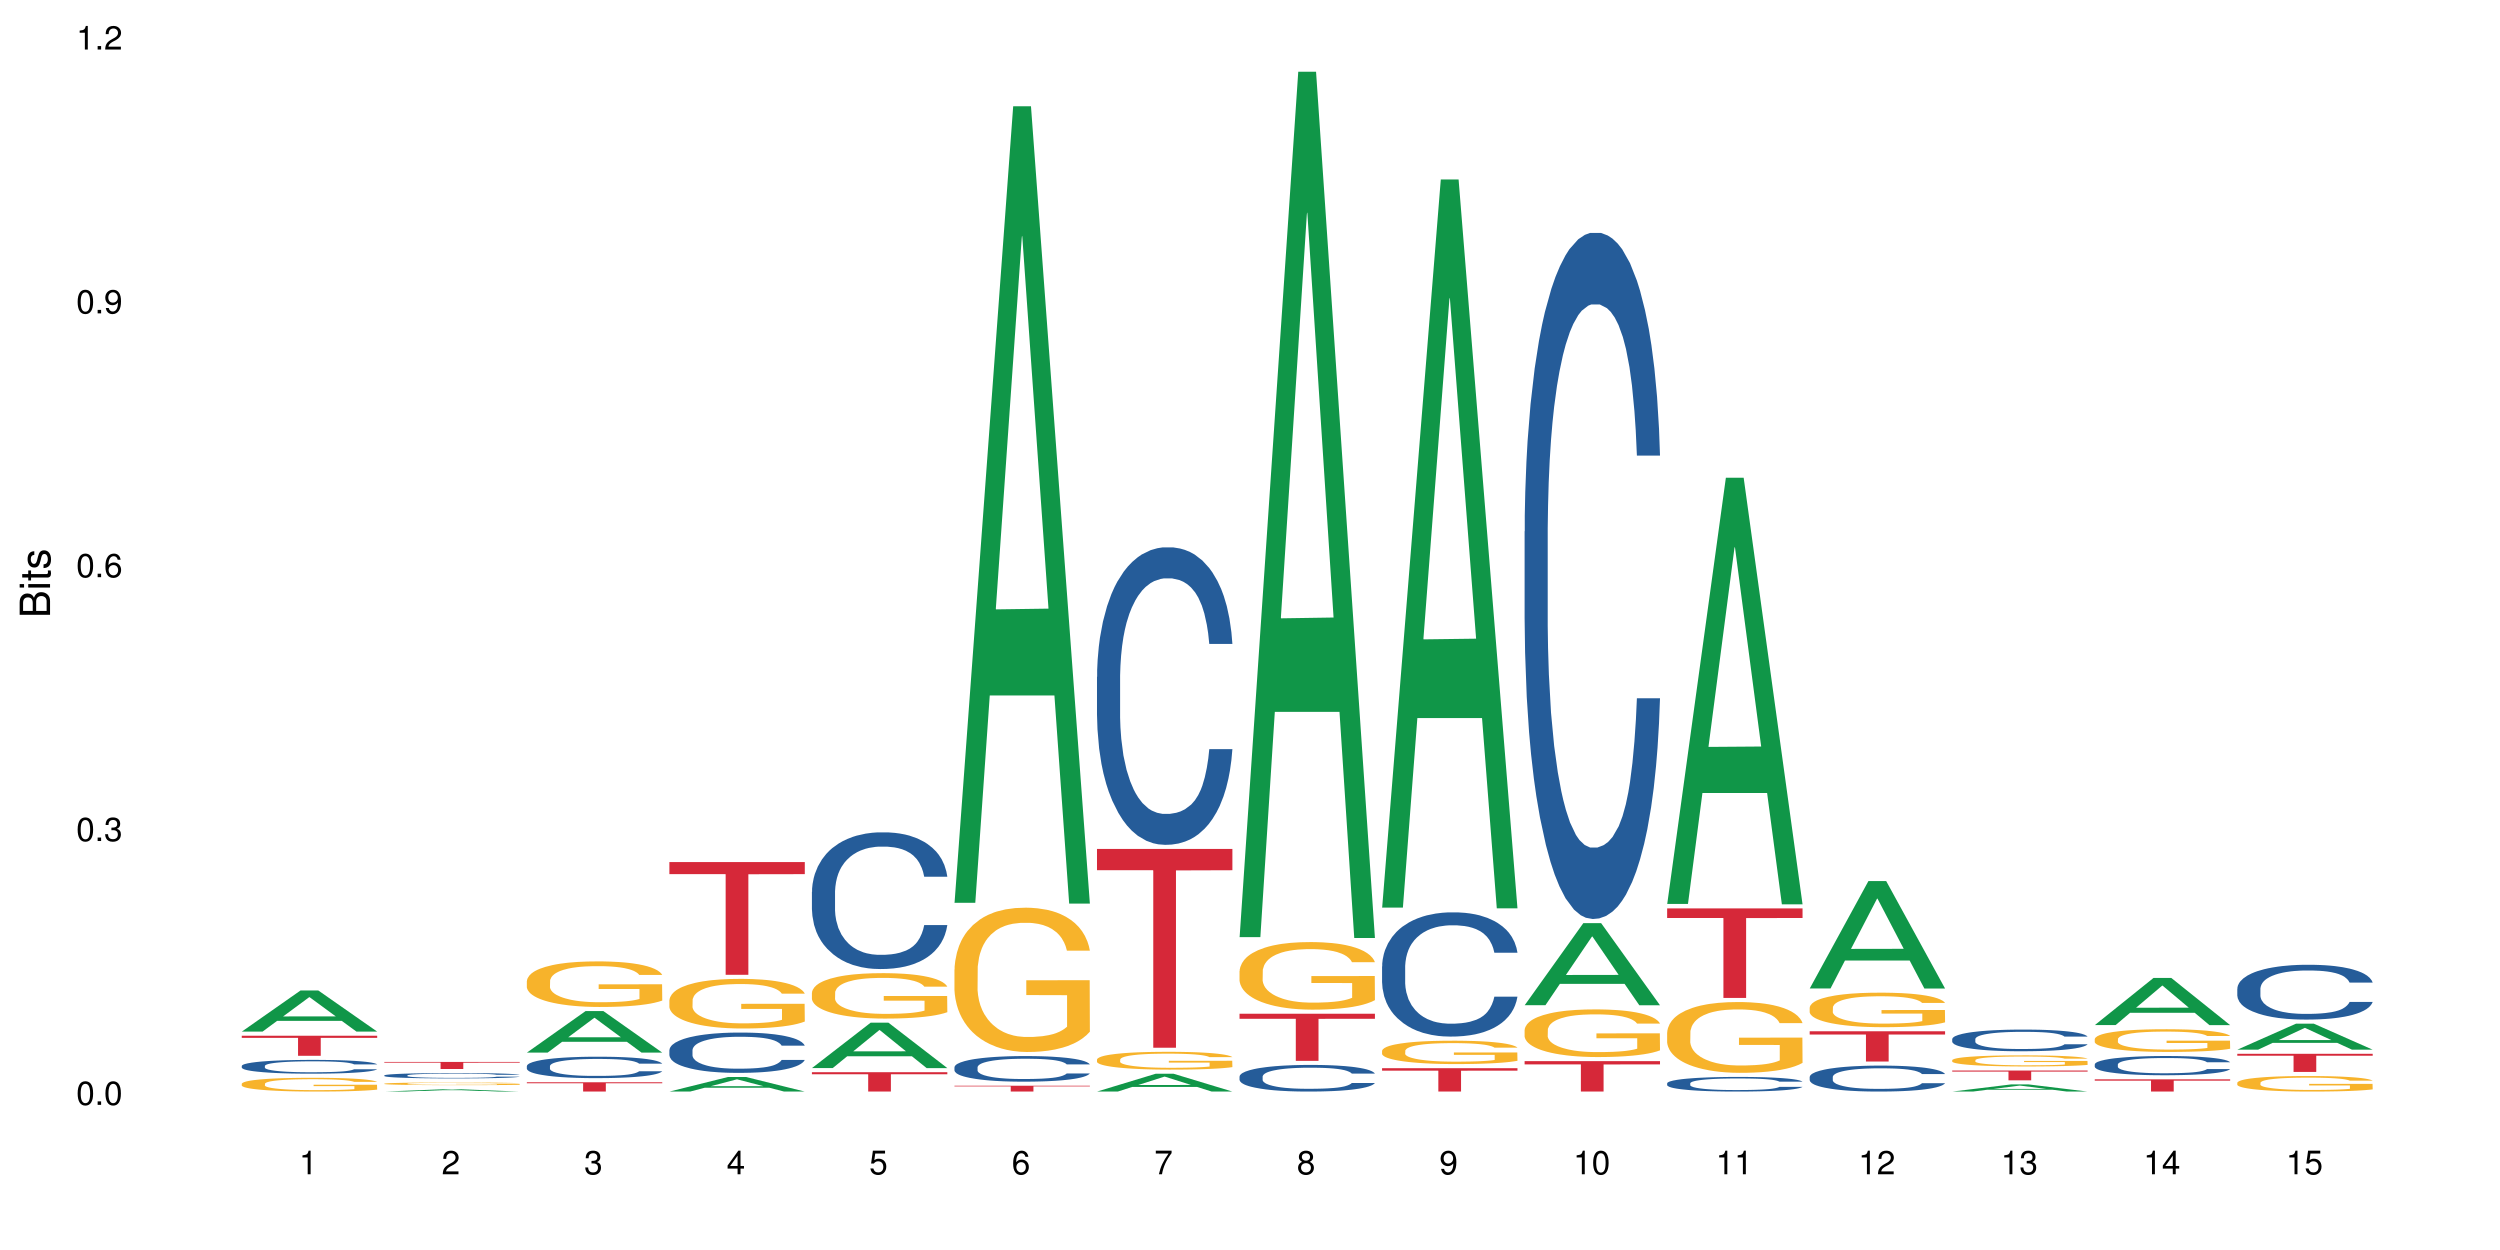 <?xml version="1.0" encoding="UTF-8"?>
<svg xmlns="http://www.w3.org/2000/svg" xmlns:xlink="http://www.w3.org/1999/xlink" width="720pt" height="360pt" viewBox="0 0 720 360" version="1.1">
<defs>
<g>
<symbol overflow="visible" id="glyph0-0">
<path style="stroke:none;" d=""/>
</symbol>
<symbol overflow="visible" id="glyph0-1">
<path style="stroke:none;" d="M 2.641 -6.797 C 2 -6.797 1.422 -6.531 1.078 -6.047 C 0.641 -5.453 0.406 -4.547 0.406 -3.297 C 0.406 -1 1.188 0.219 2.641 0.219 C 4.078 0.219 4.859 -1 4.859 -3.234 C 4.859 -4.562 4.656 -5.438 4.203 -6.047 C 3.844 -6.531 3.281 -6.797 2.641 -6.797 Z M 2.641 -6.047 C 3.547 -6.047 4 -5.125 4 -3.312 C 4 -1.375 3.562 -0.484 2.625 -0.484 C 1.734 -0.484 1.281 -1.422 1.281 -3.281 C 1.281 -5.141 1.734 -6.047 2.641 -6.047 Z M 2.641 -6.047 "/>
</symbol>
<symbol overflow="visible" id="glyph0-2">
<path style="stroke:none;" d="M 1.828 -1 L 0.828 -1 L 0.828 0 L 1.828 0 Z M 1.828 -1 "/>
</symbol>
<symbol overflow="visible" id="glyph0-3">
<path style="stroke:none;" d="M 2.125 -3.125 L 2.578 -3.125 C 3.516 -3.125 3.984 -2.703 3.984 -1.891 C 3.984 -1.031 3.469 -0.531 2.578 -0.531 C 1.656 -0.531 1.203 -0.984 1.156 -1.969 L 0.312 -1.969 C 0.344 -1.422 0.438 -1.078 0.609 -0.766 C 0.953 -0.109 1.625 0.219 2.547 0.219 C 3.953 0.219 4.859 -0.609 4.859 -1.906 C 4.859 -2.766 4.516 -3.25 3.703 -3.516 C 4.344 -3.766 4.656 -4.25 4.656 -4.938 C 4.656 -6.109 3.875 -6.797 2.578 -6.797 C 1.203 -6.797 0.484 -6.047 0.453 -4.609 L 1.297 -4.609 C 1.312 -5.016 1.344 -5.25 1.453 -5.453 C 1.641 -5.828 2.062 -6.062 2.594 -6.062 C 3.344 -6.062 3.797 -5.625 3.797 -4.906 C 3.797 -4.422 3.609 -4.141 3.25 -3.984 C 3.016 -3.891 2.719 -3.844 2.125 -3.844 Z M 2.125 -3.125 "/>
</symbol>
<symbol overflow="visible" id="glyph0-4">
<path style="stroke:none;" d="M 4.781 -5.031 C 4.609 -6.141 3.891 -6.797 2.844 -6.797 C 2.094 -6.797 1.422 -6.438 1.031 -5.828 C 0.609 -5.172 0.406 -4.344 0.406 -3.094 C 0.406 -1.953 0.578 -1.234 0.984 -0.625 C 1.359 -0.078 1.953 0.219 2.703 0.219 C 3.984 0.219 4.922 -0.734 4.922 -2.078 C 4.922 -3.344 4.062 -4.234 2.844 -4.234 C 2.172 -4.234 1.641 -3.969 1.281 -3.469 C 1.281 -5.125 1.828 -6.047 2.797 -6.047 C 3.391 -6.047 3.797 -5.672 3.938 -5.031 Z M 2.734 -3.484 C 3.547 -3.484 4.062 -2.922 4.062 -2 C 4.062 -1.156 3.484 -0.531 2.703 -0.531 C 1.922 -0.531 1.328 -1.188 1.328 -2.047 C 1.328 -2.891 1.906 -3.484 2.734 -3.484 Z M 2.734 -3.484 "/>
</symbol>
<symbol overflow="visible" id="glyph0-5">
<path style="stroke:none;" d="M 0.516 -1.547 C 0.672 -0.438 1.406 0.219 2.438 0.219 C 3.188 0.219 3.859 -0.141 4.266 -0.75 C 4.688 -1.406 4.891 -2.25 4.891 -3.484 C 4.891 -4.625 4.703 -5.359 4.312 -5.953 C 3.938 -6.5 3.344 -6.797 2.594 -6.797 C 1.297 -6.797 0.359 -5.844 0.359 -4.516 C 0.359 -3.25 1.234 -2.344 2.453 -2.344 C 3.094 -2.344 3.562 -2.578 4.016 -3.109 C 4 -1.453 3.469 -0.531 2.5 -0.531 C 1.906 -0.531 1.484 -0.906 1.359 -1.547 Z M 2.578 -6.062 C 3.375 -6.062 3.969 -5.406 3.969 -4.531 C 3.969 -3.688 3.375 -3.094 2.547 -3.094 C 1.734 -3.094 1.234 -3.672 1.234 -4.578 C 1.234 -5.438 1.797 -6.062 2.578 -6.062 Z M 2.578 -6.062 "/>
</symbol>
<symbol overflow="visible" id="glyph0-6">
<path style="stroke:none;" d="M 2.484 -4.844 L 2.484 0 L 3.328 0 L 3.328 -6.797 L 2.766 -6.797 C 2.469 -5.75 2.281 -5.609 0.984 -5.453 L 0.984 -4.844 Z M 2.484 -4.844 "/>
</symbol>
<symbol overflow="visible" id="glyph0-7">
<path style="stroke:none;" d="M 4.859 -0.828 L 1.281 -0.828 C 1.359 -1.391 1.672 -1.75 2.5 -2.234 L 3.469 -2.75 C 4.406 -3.266 4.906 -3.969 4.906 -4.812 C 4.906 -5.375 4.672 -5.906 4.266 -6.266 C 3.859 -6.625 3.375 -6.797 2.719 -6.797 C 1.859 -6.797 1.219 -6.5 0.844 -5.922 C 0.609 -5.562 0.5 -5.125 0.484 -4.438 L 1.328 -4.438 C 1.359 -4.906 1.406 -5.188 1.531 -5.406 C 1.75 -5.812 2.188 -6.062 2.703 -6.062 C 3.469 -6.062 4.031 -5.516 4.031 -4.781 C 4.031 -4.25 3.719 -3.797 3.125 -3.438 L 2.234 -2.938 C 0.812 -2.141 0.406 -1.5 0.328 0 L 4.859 0 Z M 4.859 -0.828 "/>
</symbol>
<symbol overflow="visible" id="glyph0-8">
<path style="stroke:none;" d="M 3.141 -1.625 L 3.141 0 L 3.984 0 L 3.984 -1.625 L 4.984 -1.625 L 4.984 -2.391 L 3.984 -2.391 L 3.984 -6.797 L 3.359 -6.797 L 0.266 -2.516 L 0.266 -1.625 Z M 3.141 -2.391 L 1 -2.391 L 3.141 -5.359 Z M 3.141 -2.391 "/>
</symbol>
<symbol overflow="visible" id="glyph0-9">
<path style="stroke:none;" d="M 4.562 -6.797 L 1.062 -6.797 L 0.547 -3.094 L 1.328 -3.094 C 1.719 -3.562 2.047 -3.734 2.578 -3.734 C 3.484 -3.734 4.062 -3.109 4.062 -2.094 C 4.062 -1.125 3.484 -0.531 2.578 -0.531 C 1.828 -0.531 1.375 -0.906 1.188 -1.672 L 0.328 -1.672 C 0.453 -1.109 0.547 -0.844 0.75 -0.594 C 1.125 -0.078 1.828 0.219 2.594 0.219 C 3.969 0.219 4.922 -0.781 4.922 -2.219 C 4.922 -3.562 4.031 -4.484 2.719 -4.484 C 2.25 -4.484 1.859 -4.359 1.469 -4.062 L 1.734 -5.969 L 4.562 -5.969 Z M 4.562 -6.797 "/>
</symbol>
<symbol overflow="visible" id="glyph0-10">
<path style="stroke:none;" d="M 4.984 -6.797 L 0.438 -6.797 L 0.438 -5.969 L 4.109 -5.969 C 2.5 -3.656 1.828 -2.234 1.328 0 L 2.219 0 C 2.594 -2.172 3.453 -4.047 4.984 -6.094 Z M 4.984 -6.797 "/>
</symbol>
<symbol overflow="visible" id="glyph0-11">
<path style="stroke:none;" d="M 3.75 -3.578 C 4.453 -4 4.688 -4.344 4.688 -4.984 C 4.688 -6.047 3.844 -6.797 2.641 -6.797 C 1.438 -6.797 0.594 -6.047 0.594 -4.984 C 0.594 -4.359 0.828 -4.016 1.516 -3.578 C 0.734 -3.203 0.359 -2.641 0.359 -1.891 C 0.359 -0.641 1.297 0.219 2.641 0.219 C 3.984 0.219 4.922 -0.641 4.922 -1.875 C 4.922 -2.641 4.531 -3.203 3.75 -3.578 Z M 2.641 -6.047 C 3.359 -6.047 3.812 -5.625 3.812 -4.969 C 3.812 -4.344 3.344 -3.922 2.641 -3.922 C 1.922 -3.922 1.453 -4.344 1.453 -4.984 C 1.453 -5.625 1.922 -6.047 2.641 -6.047 Z M 2.641 -3.203 C 3.484 -3.203 4.062 -2.672 4.062 -1.875 C 4.062 -1.062 3.484 -0.531 2.625 -0.531 C 1.797 -0.531 1.219 -1.078 1.219 -1.875 C 1.219 -2.672 1.797 -3.203 2.641 -3.203 Z M 2.641 -3.203 "/>
</symbol>
<symbol overflow="visible" id="glyph1-0">
<path style="stroke:none;" d=""/>
</symbol>
<symbol overflow="visible" id="glyph1-1">
<path style="stroke:none;" d="M 0 -0.953 L 0 -4.891 C 0 -5.719 -0.234 -6.344 -0.734 -6.797 C -1.188 -7.234 -1.812 -7.469 -2.5 -7.469 C -3.547 -7.469 -4.188 -7 -4.625 -5.875 C -4.984 -6.672 -5.641 -7.094 -6.531 -7.094 C -7.156 -7.094 -7.734 -6.859 -8.141 -6.391 C -8.562 -5.938 -8.75 -5.344 -8.75 -4.5 L -8.75 -0.953 Z M -4.984 -2.062 L -7.766 -2.062 L -7.766 -4.219 C -7.766 -4.844 -7.688 -5.203 -7.453 -5.5 C -7.219 -5.812 -6.859 -5.969 -6.375 -5.969 C -5.906 -5.969 -5.531 -5.812 -5.297 -5.5 C -5.062 -5.203 -4.984 -4.844 -4.984 -4.219 Z M -0.984 -2.062 L -4 -2.062 L -4 -4.781 C -4 -5.328 -3.859 -5.688 -3.578 -5.953 C -3.297 -6.219 -2.922 -6.359 -2.484 -6.359 C -2.062 -6.359 -1.688 -6.219 -1.406 -5.953 C -1.109 -5.688 -0.984 -5.328 -0.984 -4.781 Z M -0.984 -2.062 "/>
</symbol>
<symbol overflow="visible" id="glyph1-2">
<path style="stroke:none;" d="M -6.281 -1.797 L -6.281 -0.797 L 0 -0.797 L 0 -1.797 Z M -8.75 -1.797 L -8.75 -0.797 L -7.484 -0.797 L -7.484 -1.797 Z M -8.75 -1.797 "/>
</symbol>
<symbol overflow="visible" id="glyph1-3">
<path style="stroke:none;" d="M -6.281 -3.047 L -6.281 -2.016 L -8.016 -2.016 L -8.016 -1.016 L -6.281 -1.016 L -6.281 -0.172 L -5.469 -0.172 L -5.469 -1.016 L -0.719 -1.016 C -0.078 -1.016 0.281 -1.453 0.281 -2.234 C 0.281 -2.469 0.25 -2.719 0.188 -3.047 L -0.641 -3.047 C -0.609 -2.922 -0.594 -2.766 -0.594 -2.562 C -0.594 -2.141 -0.719 -2.016 -1.156 -2.016 L -5.469 -2.016 L -5.469 -3.047 Z M -6.281 -3.047 "/>
</symbol>
<symbol overflow="visible" id="glyph1-4">
<path style="stroke:none;" d="M -4.531 -5.25 C -5.766 -5.25 -6.469 -4.422 -6.469 -2.969 C -6.469 -1.516 -5.719 -0.562 -4.547 -0.562 C -3.562 -0.562 -3.094 -1.062 -2.734 -2.562 L -2.516 -3.484 C -2.344 -4.188 -2.094 -4.469 -1.625 -4.469 C -1.047 -4.469 -0.641 -3.875 -0.641 -3 C -0.641 -2.453 -0.797 -2 -1.062 -1.75 C -1.25 -1.594 -1.422 -1.531 -1.875 -1.469 L -1.875 -0.406 C -0.422 -0.453 0.281 -1.266 0.281 -2.922 C 0.281 -4.5 -0.5 -5.516 -1.719 -5.516 C -2.656 -5.516 -3.172 -4.984 -3.469 -3.734 L -3.703 -2.766 C -3.891 -1.953 -4.156 -1.609 -4.594 -1.609 C -5.172 -1.609 -5.547 -2.125 -5.547 -2.938 C -5.547 -3.75 -5.203 -4.172 -4.531 -4.203 Z M -4.531 -5.25 "/>
</symbol>
</g>
</defs>
<g id="surface53652">
<rect x="0" y="0" width="720" height="360" style="fill:rgb(100%,100%,100%);fill-opacity:1;stroke:none;"/>
<path style=" stroke:none;fill-rule:nonzero;fill:rgb(6.275%,58.824%,28.235%);fill-opacity:1;" d="M 69.629 297.094 L 69.672 297.082 L 86.547 285.258 L 91.672 285.258 L 108.629 297.105 L 102.668 297.105 L 98.418 294.012 L 79.797 294.012 L 75.629 297.094 L 69.629 297.094 L 81.586 292.734 L 96.711 292.723 L 89.172 287.195 L 89.086 287.184 L 89.004 287.219 L 81.547 292.723 L 81.586 292.734 Z M 69.629 297.094 "/>
<path style=" stroke:none;fill-rule:nonzero;fill:rgb(14.51%,36.078%,60%);fill-opacity:1;" d="M 69.629 306.98 L 69.676 306.977 L 69.676 306.887 L 69.82 306.75 L 70.152 306.574 L 70.484 306.457 L 71.34 306.242 L 72.531 306.035 L 73.766 305.875 L 74.672 305.781 L 75.48 305.707 L 77.332 305.574 L 78.523 305.504 L 79.809 305.445 L 81.375 305.383 L 82.52 305.348 L 85.086 305.289 L 86.988 305.262 L 88.461 305.25 L 91.648 305.25 L 93.551 305.266 L 94.93 305.285 L 96.453 305.312 L 97.738 305.348 L 99.973 305.426 L 101.969 305.527 L 102.871 305.586 L 104.301 305.699 L 105.395 305.805 L 106.156 305.902 L 107.012 306.035 L 107.77 306.199 L 108.344 306.383 L 108.629 306.539 L 101.969 306.539 L 101.637 306.395 L 101.258 306.281 L 100.543 306.133 L 99.828 306.027 L 98.832 305.922 L 97.926 305.855 L 96.691 305.785 L 95.598 305.742 L 94.453 305.707 L 93.359 305.688 L 91.27 305.664 L 88.844 305.664 L 87.938 305.672 L 86.086 305.703 L 85.086 305.727 L 83.66 305.777 L 82.66 305.824 L 81.473 305.898 L 80.664 305.961 L 79.664 306.055 L 78.949 306.137 L 78.141 306.258 L 77.668 306.348 L 77.238 306.449 L 76.859 306.57 L 76.574 306.695 L 76.383 306.828 L 76.289 306.961 L 76.289 307.523 L 76.383 307.652 L 76.621 307.805 L 77.238 308.027 L 78.141 308.219 L 79.188 308.371 L 80.188 308.48 L 80.758 308.531 L 81.52 308.59 L 82.707 308.664 L 84.422 308.734 L 85.418 308.766 L 86.941 308.793 L 88.512 308.809 L 90.602 308.809 L 92.457 308.793 L 93.695 308.773 L 94.977 308.746 L 96.738 308.684 L 97.832 308.625 L 98.781 308.559 L 99.496 308.488 L 99.973 308.43 L 100.684 308.316 L 101.258 308.195 L 101.684 308.066 L 101.969 307.945 L 108.629 307.945 L 108.344 308.09 L 107.914 308.23 L 107.484 308.336 L 106.82 308.461 L 106.059 308.574 L 104.965 308.703 L 104.062 308.785 L 102.871 308.875 L 101.777 308.945 L 100.59 309.008 L 98.832 309.078 L 97.688 309.117 L 96.453 309.148 L 94.977 309.176 L 93.125 309.203 L 91.125 309.219 L 89.27 309.223 L 87.273 309.215 L 85.801 309.199 L 83.848 309.168 L 81.426 309.102 L 79.664 309.031 L 78.285 308.965 L 77.098 308.891 L 75.766 308.793 L 74.051 308.633 L 73.008 308.512 L 72.293 308.41 L 71.484 308.266 L 70.914 308.141 L 70.246 307.938 L 69.773 307.68 L 69.629 307.48 Z M 69.629 306.98 "/>
<path style=" stroke:none;fill-rule:nonzero;fill:rgb(96.863%,70.196%,16.863%);fill-opacity:1;" d="M 69.629 312.102 L 69.676 312.098 L 69.676 312.023 L 69.867 311.863 L 70.344 311.637 L 70.961 311.453 L 71.625 311.309 L 72.055 311.23 L 72.77 311.121 L 73.387 311.043 L 74.957 310.879 L 76.953 310.727 L 78.047 310.66 L 79.285 310.602 L 81.043 310.531 L 81.852 310.508 L 84.324 310.449 L 87.133 310.41 L 90.223 310.402 L 91.648 310.406 L 93.598 310.418 L 96.262 310.457 L 97.785 310.496 L 98.973 310.531 L 100.211 310.578 L 101.73 310.652 L 103.16 310.738 L 104.301 310.824 L 105.441 310.934 L 106.391 311.051 L 107.199 311.176 L 107.914 311.328 L 108.344 311.457 L 108.629 311.582 L 102.016 311.582 L 101.637 311.457 L 101.207 311.359 L 100.496 311.238 L 99.781 311.152 L 99.066 311.082 L 97.738 310.988 L 96.594 310.93 L 95.168 310.879 L 93.789 310.848 L 92.219 310.824 L 91.27 310.816 L 88.746 310.816 L 86.465 310.844 L 85.133 310.871 L 84.184 310.902 L 82.852 310.957 L 82.043 311 L 81.566 311.027 L 80.141 311.141 L 79.188 311.242 L 78.664 311.312 L 78 311.418 L 77.523 311.516 L 77 311.664 L 76.715 311.77 L 76.336 312.02 L 76.289 312.672 L 76.43 312.809 L 76.715 312.957 L 77.098 313.086 L 77.668 313.227 L 78.238 313.332 L 79.234 313.473 L 80.094 313.566 L 80.758 313.629 L 82.043 313.727 L 82.566 313.758 L 83.801 313.824 L 85.086 313.875 L 86.656 313.918 L 87.844 313.938 L 89.746 313.957 L 92.172 313.957 L 95.027 313.938 L 96.832 313.906 L 98.07 313.879 L 98.879 313.852 L 99.875 313.812 L 100.59 313.777 L 101.258 313.734 L 102.062 313.676 L 102.062 312.809 L 90.316 312.805 L 90.316 312.398 L 108.578 312.395 L 108.629 313.812 L 107.629 313.91 L 106.391 314.004 L 105.203 314.078 L 103.965 314.137 L 102.207 314.207 L 100.781 314.25 L 98.594 314.301 L 96.594 314.336 L 94.504 314.355 L 92.648 314.367 L 90.461 314.371 L 88.512 314.363 L 86.418 314.34 L 84.754 314.312 L 83.23 314.277 L 81.711 314.23 L 79.809 314.152 L 78.57 314.09 L 77.285 314.016 L 76.004 313.926 L 74.859 313.828 L 74.102 313.75 L 73.34 313.664 L 72.531 313.555 L 71.77 313.434 L 71.199 313.32 L 70.676 313.191 L 70.297 313.074 L 69.914 312.91 L 69.723 312.777 L 69.629 312.668 Z M 69.629 312.102 "/>
<path style=" stroke:none;fill-rule:nonzero;fill:rgb(83.922%,15.686%,22.353%);fill-opacity:1;" d="M 69.629 298.285 L 108.629 298.285 L 108.629 298.902 L 92.375 298.91 L 92.375 304.07 L 85.836 304.07 L 85.836 298.914 L 85.742 298.902 L 69.629 298.902 Z M 69.629 298.285 "/>
<path style=" stroke:none;fill-rule:nonzero;fill:rgb(6.275%,58.824%,28.235%);fill-opacity:1;" d="M 110.68 314.371 L 110.723 314.371 L 127.598 313.703 L 132.719 313.703 L 149.68 314.371 L 143.719 314.371 L 139.469 314.195 L 120.848 314.195 L 116.68 314.371 L 110.68 314.371 L 122.637 314.125 L 137.762 314.125 L 130.223 313.812 L 130.137 313.812 L 130.055 313.816 L 122.598 314.125 L 122.637 314.125 Z M 110.68 314.371 "/>
<path style=" stroke:none;fill-rule:nonzero;fill:rgb(14.51%,36.078%,60%);fill-opacity:1;" d="M 110.68 309.715 L 110.727 309.711 L 110.727 309.68 L 110.871 309.625 L 111.203 309.559 L 111.535 309.512 L 112.391 309.426 L 113.582 309.348 L 114.816 309.285 L 115.723 309.25 L 116.531 309.219 L 118.383 309.168 L 119.574 309.141 L 120.859 309.117 L 122.426 309.094 L 123.57 309.078 L 126.137 309.059 L 128.039 309.047 L 129.512 309.043 L 132.699 309.043 L 134.602 309.051 L 135.98 309.055 L 137.504 309.066 L 138.789 309.078 L 141.023 309.109 L 143.02 309.148 L 143.922 309.172 L 145.352 309.215 L 146.445 309.258 L 147.207 309.297 L 148.062 309.348 L 148.82 309.41 L 149.395 309.48 L 149.68 309.543 L 143.02 309.543 L 142.688 309.488 L 142.305 309.441 L 141.594 309.387 L 140.879 309.344 L 139.883 309.305 L 138.977 309.277 L 137.742 309.25 L 136.648 309.234 L 135.504 309.219 L 134.41 309.211 L 132.32 309.203 L 129.895 309.203 L 128.988 309.207 L 127.137 309.219 L 126.137 309.227 L 124.711 309.246 L 123.711 309.266 L 122.523 309.293 L 121.715 309.316 L 120.715 309.355 L 120 309.387 L 119.191 309.434 L 118.719 309.469 L 118.289 309.508 L 117.91 309.555 L 117.625 309.602 L 117.434 309.656 L 117.34 309.707 L 117.34 309.926 L 117.434 309.977 L 117.672 310.035 L 118.289 310.121 L 119.191 310.195 L 120.238 310.254 L 121.238 310.297 L 121.809 310.316 L 122.57 310.34 L 123.758 310.367 L 125.473 310.395 L 126.469 310.406 L 127.992 310.418 L 129.562 310.422 L 131.652 310.422 L 133.508 310.418 L 134.746 310.41 L 136.027 310.398 L 137.789 310.375 L 138.883 310.352 L 139.832 310.324 L 140.547 310.297 L 141.023 310.277 L 141.734 310.234 L 142.305 310.184 L 142.734 310.137 L 143.02 310.086 L 149.68 310.086 L 149.395 310.145 L 148.965 310.199 L 148.535 310.238 L 147.871 310.289 L 147.109 310.332 L 146.016 310.383 L 145.113 310.414 L 143.922 310.449 L 142.828 310.477 L 141.641 310.5 L 139.883 310.527 L 138.738 310.543 L 137.504 310.555 L 136.027 310.566 L 134.176 310.574 L 132.176 310.582 L 128.324 310.582 L 126.852 310.574 L 124.898 310.562 L 122.473 310.535 L 120.715 310.512 L 119.336 310.484 L 118.148 310.453 L 116.816 310.418 L 115.102 310.355 L 114.059 310.309 L 113.344 310.27 L 112.535 310.211 L 111.965 310.164 L 111.297 310.086 L 110.824 309.984 L 110.68 309.906 Z M 110.68 309.715 "/>
<path style=" stroke:none;fill-rule:nonzero;fill:rgb(96.863%,70.196%,16.863%);fill-opacity:1;" d="M 110.68 312.09 L 110.727 312.09 L 110.727 312.074 L 110.918 312.043 L 111.395 312 L 112.012 311.965 L 112.676 311.938 L 113.105 311.922 L 113.82 311.902 L 114.438 311.887 L 116.008 311.855 L 118.004 311.824 L 119.098 311.812 L 120.336 311.801 L 122.094 311.789 L 122.902 311.781 L 125.375 311.773 L 128.18 311.766 L 131.273 311.762 L 132.699 311.762 L 134.648 311.766 L 137.312 311.773 L 138.836 311.781 L 140.023 311.789 L 141.262 311.797 L 142.781 311.812 L 144.207 311.828 L 145.352 311.844 L 146.492 311.863 L 147.441 311.887 L 148.25 311.91 L 148.965 311.941 L 149.395 311.965 L 149.68 311.988 L 143.066 311.988 L 142.688 311.965 L 142.258 311.945 L 141.547 311.922 L 140.832 311.906 L 140.117 311.895 L 138.789 311.875 L 137.645 311.863 L 136.219 311.855 L 134.84 311.848 L 133.27 311.844 L 129.797 311.844 L 127.516 311.848 L 126.184 311.852 L 125.234 311.859 L 123.902 311.867 L 123.094 311.879 L 122.617 311.883 L 121.191 311.906 L 120.238 311.926 L 119.715 311.938 L 119.051 311.957 L 118.574 311.977 L 118.051 312.004 L 117.766 312.027 L 117.387 312.074 L 117.34 312.199 L 117.48 312.227 L 117.766 312.254 L 118.148 312.277 L 118.719 312.305 L 119.289 312.324 L 120.285 312.352 L 121.145 312.371 L 121.809 312.383 L 123.094 312.402 L 123.617 312.406 L 124.852 312.422 L 126.137 312.43 L 127.707 312.438 L 128.895 312.441 L 130.797 312.445 L 133.223 312.445 L 136.078 312.441 L 137.883 312.438 L 139.121 312.43 L 139.93 312.426 L 140.926 312.418 L 141.641 312.41 L 142.305 312.402 L 143.113 312.391 L 143.113 312.227 L 131.367 312.223 L 131.367 312.145 L 149.629 312.145 L 149.68 312.418 L 148.68 312.438 L 147.441 312.453 L 146.254 312.469 L 145.016 312.48 L 143.258 312.492 L 141.832 312.504 L 139.645 312.512 L 137.645 312.52 L 135.555 312.523 L 129.562 312.523 L 127.469 312.52 L 125.805 312.516 L 124.281 312.508 L 122.762 312.5 L 120.859 312.484 L 119.621 312.473 L 118.336 312.457 L 117.055 312.441 L 115.91 312.422 L 115.152 312.406 L 114.391 312.391 L 113.582 312.367 L 112.82 312.344 L 112.25 312.324 L 111.727 312.301 L 111.348 312.277 L 110.965 312.246 L 110.773 312.219 L 110.68 312.199 Z M 110.68 312.09 "/>
<path style=" stroke:none;fill-rule:nonzero;fill:rgb(83.922%,15.686%,22.353%);fill-opacity:1;" d="M 110.68 305.84 L 149.68 305.84 L 149.68 306.055 L 133.426 306.059 L 133.426 307.863 L 126.887 307.863 L 126.887 306.059 L 126.793 306.055 L 110.68 306.055 Z M 110.68 305.84 "/>
<path style=" stroke:none;fill-rule:nonzero;fill:rgb(6.275%,58.824%,28.235%);fill-opacity:1;" d="M 151.73 303.145 L 151.773 303.133 L 168.648 291.188 L 173.77 291.188 L 190.73 303.156 L 184.77 303.156 L 180.52 300.031 L 161.898 300.031 L 157.73 303.145 L 151.73 303.145 L 163.688 298.738 L 178.812 298.73 L 171.27 293.145 L 171.188 293.133 L 171.105 293.168 L 163.648 298.73 L 163.688 298.738 Z M 151.73 303.145 "/>
<path style=" stroke:none;fill-rule:nonzero;fill:rgb(14.51%,36.078%,60%);fill-opacity:1;" d="M 151.73 307.02 L 151.777 307.016 L 151.777 306.879 L 151.922 306.664 L 152.254 306.395 L 152.586 306.207 L 153.441 305.875 L 154.633 305.555 L 155.867 305.305 L 156.773 305.16 L 157.582 305.047 L 159.434 304.836 L 160.625 304.73 L 161.91 304.633 L 163.477 304.539 L 164.617 304.484 L 167.188 304.391 L 169.09 304.352 L 170.562 304.336 L 173.75 304.336 L 175.652 304.359 L 177.031 304.387 L 178.555 304.434 L 179.84 304.484 L 182.074 304.605 L 184.07 304.766 L 184.973 304.855 L 186.402 305.031 L 187.496 305.199 L 188.254 305.344 L 189.113 305.555 L 189.871 305.809 L 190.445 306.094 L 190.73 306.336 L 184.07 306.336 L 183.738 306.113 L 183.355 305.938 L 182.645 305.707 L 181.93 305.543 L 180.934 305.379 L 180.027 305.273 L 178.793 305.164 L 177.699 305.098 L 176.555 305.047 L 175.461 305.012 L 173.371 304.98 L 170.945 304.98 L 170.039 304.988 L 168.188 305.035 L 167.188 305.074 L 165.762 305.152 L 164.762 305.227 L 163.574 305.34 L 162.766 305.434 L 161.766 305.582 L 161.051 305.711 L 160.242 305.898 L 159.77 306.039 L 159.34 306.195 L 158.961 306.383 L 158.676 306.578 L 158.484 306.789 L 158.391 306.992 L 158.391 307.863 L 158.484 308.066 L 158.723 308.305 L 159.34 308.648 L 160.242 308.949 L 161.289 309.184 L 162.289 309.355 L 162.859 309.434 L 163.621 309.523 L 164.809 309.637 L 166.52 309.75 L 167.52 309.793 L 169.043 309.84 L 170.613 309.859 L 172.703 309.859 L 174.559 309.84 L 175.797 309.809 L 177.078 309.766 L 178.84 309.668 L 179.934 309.578 L 180.883 309.473 L 181.598 309.363 L 182.074 309.273 L 182.785 309.102 L 183.355 308.906 L 183.785 308.711 L 184.07 308.52 L 190.73 308.52 L 190.445 308.746 L 190.016 308.965 L 189.586 309.129 L 188.922 309.324 L 188.16 309.5 L 187.066 309.699 L 186.164 309.828 L 184.973 309.969 L 183.879 310.074 L 182.691 310.172 L 180.934 310.285 L 179.789 310.34 L 178.555 310.391 L 177.078 310.438 L 175.227 310.477 L 173.227 310.496 L 171.371 310.504 L 169.375 310.492 L 167.902 310.469 L 165.949 310.418 L 163.523 310.316 L 161.766 310.211 L 160.387 310.102 L 159.199 309.992 L 157.867 309.84 L 156.152 309.59 L 155.105 309.398 L 154.395 309.242 L 153.586 309.02 L 153.016 308.824 L 152.348 308.508 L 151.875 308.109 L 151.73 307.797 Z M 151.73 307.02 "/>
<path style=" stroke:none;fill-rule:nonzero;fill:rgb(96.863%,70.196%,16.863%);fill-opacity:1;" d="M 151.73 282.504 L 151.777 282.492 L 151.777 282.25 L 151.969 281.711 L 152.445 280.969 L 153.062 280.355 L 153.727 279.879 L 154.156 279.625 L 154.871 279.266 L 155.488 279.004 L 157.059 278.465 L 159.055 277.961 L 160.148 277.742 L 161.387 277.539 L 163.145 277.312 L 163.953 277.227 L 166.426 277.035 L 169.23 276.918 L 172.324 276.879 L 173.75 276.891 L 175.699 276.941 L 178.363 277.07 L 179.887 277.191 L 181.074 277.312 L 182.312 277.469 L 183.832 277.707 L 185.258 277.996 L 186.402 278.281 L 187.543 278.645 L 188.492 279.027 L 189.301 279.445 L 190.016 279.949 L 190.445 280.371 L 190.73 280.789 L 184.117 280.789 L 183.738 280.371 L 183.309 280.047 L 182.598 279.648 L 181.883 279.363 L 181.168 279.133 L 179.84 278.824 L 178.695 278.629 L 177.27 278.465 L 175.891 278.355 L 174.32 278.281 L 173.371 278.258 L 170.848 278.258 L 168.566 278.344 L 167.234 278.438 L 166.285 278.535 L 164.953 278.715 L 164.145 278.859 L 163.668 278.953 L 162.242 279.324 L 161.289 279.66 L 160.766 279.891 L 160.102 280.25 L 159.625 280.574 L 159.102 281.051 L 158.816 281.414 L 158.438 282.227 L 158.391 284.387 L 158.531 284.84 L 158.816 285.332 L 159.199 285.766 L 159.77 286.219 L 160.34 286.566 L 161.336 287.035 L 162.195 287.348 L 162.859 287.551 L 164.145 287.875 L 164.668 287.984 L 165.902 288.199 L 167.188 288.367 L 168.758 288.512 L 169.945 288.582 L 171.848 288.641 L 174.273 288.641 L 177.129 288.57 L 178.934 288.473 L 180.172 288.379 L 180.98 288.293 L 181.977 288.164 L 182.691 288.043 L 183.355 287.91 L 184.164 287.707 L 184.164 284.84 L 172.418 284.828 L 172.418 283.488 L 190.68 283.473 L 190.73 288.164 L 189.73 288.484 L 188.492 288.797 L 187.305 289.039 L 186.066 289.242 L 184.309 289.469 L 182.883 289.613 L 180.695 289.781 L 178.695 289.891 L 176.605 289.961 L 174.75 289.996 L 172.562 290.008 L 170.613 289.984 L 168.52 289.914 L 166.855 289.816 L 165.332 289.695 L 163.812 289.543 L 161.91 289.289 L 160.672 289.086 L 159.387 288.832 L 158.105 288.535 L 156.961 288.211 L 156.203 287.957 L 155.441 287.672 L 154.633 287.312 L 153.871 286.902 L 153.301 286.531 L 152.777 286.113 L 152.398 285.715 L 152.016 285.176 L 151.824 284.746 L 151.73 284.375 Z M 151.73 282.504 "/>
<path style=" stroke:none;fill-rule:nonzero;fill:rgb(83.922%,15.686%,22.353%);fill-opacity:1;" d="M 151.73 311.684 L 190.73 311.684 L 190.73 311.973 L 174.477 311.973 L 174.477 314.371 L 167.938 314.371 L 167.938 311.977 L 167.84 311.973 L 151.73 311.973 Z M 151.73 311.684 "/>
<path style=" stroke:none;fill-rule:nonzero;fill:rgb(6.275%,58.824%,28.235%);fill-opacity:1;" d="M 192.781 314.367 L 192.824 314.363 L 209.695 310.168 L 214.82 310.168 L 231.781 314.371 L 225.82 314.371 L 221.57 313.273 L 202.949 313.273 L 198.781 314.367 L 192.781 314.367 L 204.738 312.82 L 219.863 312.816 L 212.32 310.855 L 212.238 310.852 L 212.156 310.863 L 204.699 312.816 L 204.738 312.82 Z M 192.781 314.367 "/>
<path style=" stroke:none;fill-rule:nonzero;fill:rgb(14.51%,36.078%,60%);fill-opacity:1;" d="M 192.781 302.434 L 192.828 302.426 L 192.828 302.172 L 192.973 301.766 L 193.305 301.258 L 193.637 300.906 L 194.492 300.281 L 195.684 299.68 L 196.918 299.211 L 197.824 298.938 L 198.633 298.723 L 200.484 298.332 L 201.676 298.129 L 202.957 297.949 L 204.527 297.77 L 205.668 297.664 L 208.238 297.492 L 210.141 297.418 L 211.613 297.387 L 214.801 297.387 L 216.703 297.43 L 218.082 297.484 L 219.605 297.566 L 220.887 297.664 L 223.125 297.895 L 225.121 298.191 L 226.023 298.363 L 227.453 298.691 L 228.547 299.012 L 229.305 299.285 L 230.164 299.68 L 230.922 300.156 L 231.496 300.695 L 231.781 301.152 L 225.121 301.152 L 224.789 300.727 L 224.406 300.398 L 223.695 299.965 L 222.98 299.656 L 221.984 299.348 L 221.078 299.148 L 219.844 298.945 L 218.75 298.82 L 217.605 298.723 L 216.512 298.66 L 214.422 298.598 L 211.996 298.598 L 211.09 298.617 L 209.238 298.703 L 208.238 298.777 L 206.812 298.926 L 205.812 299.062 L 204.625 299.273 L 203.816 299.457 L 202.816 299.73 L 202.102 299.977 L 201.293 300.324 L 200.82 300.59 L 200.391 300.887 L 200.012 301.238 L 199.727 301.609 L 199.535 302 L 199.441 302.383 L 199.441 304.027 L 199.535 304.406 L 199.773 304.852 L 200.391 305.5 L 201.293 306.062 L 202.34 306.508 L 203.34 306.824 L 203.91 306.973 L 204.672 307.145 L 205.859 307.355 L 207.57 307.566 L 208.57 307.652 L 210.094 307.738 L 211.664 307.781 L 213.754 307.781 L 215.609 307.738 L 216.848 307.684 L 218.129 307.602 L 219.891 307.418 L 220.984 307.25 L 221.934 307.047 L 222.648 306.848 L 223.125 306.676 L 223.836 306.348 L 224.406 305.988 L 224.836 305.617 L 225.121 305.258 L 231.781 305.258 L 231.496 305.68 L 231.066 306.094 L 230.637 306.402 L 229.973 306.773 L 229.211 307.102 L 228.117 307.473 L 227.215 307.715 L 226.023 307.98 L 224.93 308.184 L 223.742 308.363 L 221.984 308.574 L 220.84 308.68 L 219.605 308.777 L 218.129 308.863 L 216.277 308.938 L 214.277 308.977 L 212.422 308.988 L 210.426 308.969 L 208.953 308.926 L 207 308.828 L 204.574 308.641 L 202.816 308.438 L 201.438 308.234 L 200.25 308.023 L 198.918 307.738 L 197.203 307.27 L 196.156 306.91 L 195.445 306.613 L 194.637 306.199 L 194.066 305.828 L 193.398 305.234 L 192.926 304.48 L 192.781 303.898 Z M 192.781 302.434 "/>
<path style=" stroke:none;fill-rule:nonzero;fill:rgb(96.863%,70.196%,16.863%);fill-opacity:1;" d="M 192.781 288.035 L 192.828 288.023 L 192.828 287.762 L 193.02 287.176 L 193.496 286.367 L 194.113 285.699 L 194.777 285.18 L 195.207 284.906 L 195.922 284.512 L 196.539 284.227 L 198.109 283.637 L 200.105 283.09 L 201.199 282.855 L 202.438 282.633 L 204.195 282.387 L 205.004 282.293 L 207.477 282.086 L 210.281 281.953 L 213.375 281.914 L 214.801 281.93 L 216.75 281.98 L 219.414 282.125 L 220.938 282.254 L 222.125 282.387 L 223.363 282.555 L 224.883 282.816 L 226.309 283.129 L 227.453 283.441 L 228.594 283.836 L 229.543 284.25 L 230.352 284.707 L 231.066 285.258 L 231.496 285.715 L 231.781 286.172 L 225.168 286.172 L 224.789 285.715 L 224.359 285.359 L 223.648 284.93 L 222.934 284.617 L 222.219 284.371 L 220.887 284.031 L 219.746 283.82 L 218.32 283.637 L 216.941 283.52 L 215.371 283.441 L 214.422 283.418 L 211.898 283.418 L 209.617 283.508 L 208.285 283.613 L 207.336 283.715 L 206.004 283.914 L 205.195 284.07 L 204.719 284.172 L 203.293 284.578 L 202.34 284.945 L 201.816 285.191 L 201.152 285.582 L 200.676 285.934 L 200.152 286.457 L 199.867 286.848 L 199.488 287.738 L 199.441 290.086 L 199.582 290.582 L 199.867 291.117 L 200.25 291.586 L 200.82 292.082 L 201.391 292.461 L 202.387 292.973 L 203.246 293.309 L 203.91 293.531 L 205.195 293.883 L 205.719 294 L 206.953 294.238 L 208.238 294.418 L 209.809 294.578 L 210.996 294.656 L 212.898 294.719 L 215.324 294.719 L 218.18 294.641 L 219.984 294.535 L 221.223 294.434 L 222.031 294.34 L 223.027 294.199 L 223.742 294.066 L 224.406 293.922 L 225.215 293.703 L 225.215 290.582 L 213.469 290.57 L 213.469 289.105 L 231.73 289.094 L 231.781 294.199 L 230.781 294.551 L 229.543 294.891 L 228.355 295.152 L 227.117 295.371 L 225.359 295.621 L 223.934 295.777 L 221.746 295.961 L 219.746 296.078 L 217.656 296.156 L 215.801 296.195 L 213.613 296.207 L 211.664 296.184 L 209.57 296.102 L 207.906 296 L 206.383 295.867 L 204.859 295.699 L 202.957 295.426 L 201.723 295.203 L 200.438 294.93 L 199.152 294.602 L 198.012 294.25 L 197.25 293.977 L 196.492 293.664 L 195.684 293.27 L 194.922 292.828 L 194.352 292.422 L 193.828 291.965 L 193.445 291.535 L 193.066 290.949 L 192.875 290.477 L 192.781 290.074 Z M 192.781 288.035 "/>
<path style=" stroke:none;fill-rule:nonzero;fill:rgb(83.922%,15.686%,22.353%);fill-opacity:1;" d="M 192.781 248.281 L 231.781 248.281 L 231.781 251.754 L 215.527 251.785 L 215.527 280.734 L 208.988 280.734 L 208.988 251.816 L 208.891 251.754 L 192.781 251.754 Z M 192.781 248.281 "/>
<path style=" stroke:none;fill-rule:nonzero;fill:rgb(6.275%,58.824%,28.235%);fill-opacity:1;" d="M 233.832 307.602 L 233.875 307.59 L 250.746 294.531 L 255.871 294.531 L 272.832 307.613 L 266.871 307.613 L 262.621 304.199 L 244 304.199 L 239.832 307.602 L 233.832 307.602 L 245.789 302.785 L 260.914 302.773 L 253.371 296.668 L 253.289 296.656 L 253.207 296.691 L 245.75 302.773 L 245.789 302.785 Z M 233.832 307.602 "/>
<path style=" stroke:none;fill-rule:nonzero;fill:rgb(14.51%,36.078%,60%);fill-opacity:1;" d="M 233.832 256.855 L 233.879 256.82 L 233.879 255.953 L 234.023 254.59 L 234.355 252.859 L 234.688 251.676 L 235.543 249.551 L 236.734 247.5 L 237.969 245.918 L 238.875 244.98 L 239.684 244.262 L 241.535 242.93 L 242.727 242.246 L 244.008 241.637 L 245.578 241.023 L 246.719 240.664 L 249.289 240.09 L 251.191 239.836 L 252.664 239.73 L 255.852 239.73 L 257.754 239.875 L 259.133 240.055 L 260.656 240.34 L 261.938 240.664 L 264.176 241.457 L 266.172 242.465 L 267.074 243.039 L 268.504 244.156 L 269.598 245.234 L 270.355 246.168 L 271.215 247.5 L 271.973 249.121 L 272.543 250.953 L 272.832 252.5 L 266.172 252.5 L 265.84 251.062 L 265.457 249.945 L 264.746 248.473 L 264.031 247.43 L 263.031 246.387 L 262.129 245.703 L 260.895 245.02 L 259.801 244.586 L 258.656 244.262 L 257.562 244.047 L 255.473 243.832 L 253.047 243.832 L 252.141 243.902 L 250.289 244.191 L 249.289 244.441 L 247.863 244.945 L 246.863 245.414 L 245.676 246.133 L 244.867 246.746 L 243.867 247.68 L 243.152 248.508 L 242.344 249.695 L 241.871 250.594 L 241.441 251.602 L 241.062 252.789 L 240.777 254.047 L 240.586 255.379 L 240.492 256.676 L 240.492 262.25 L 240.586 263.547 L 240.824 265.059 L 241.441 267.25 L 242.344 269.16 L 243.391 270.668 L 244.391 271.75 L 244.961 272.254 L 245.723 272.828 L 246.91 273.547 L 248.621 274.266 L 249.621 274.555 L 251.145 274.844 L 252.711 274.988 L 254.805 274.988 L 256.66 274.844 L 257.898 274.664 L 259.18 274.375 L 260.941 273.762 L 262.035 273.188 L 262.984 272.504 L 263.699 271.82 L 264.176 271.246 L 264.887 270.129 L 265.457 268.906 L 265.887 267.648 L 266.172 266.426 L 272.832 266.426 L 272.543 267.863 L 272.117 269.266 L 271.688 270.309 L 271.023 271.57 L 270.262 272.684 L 269.168 273.941 L 268.266 274.77 L 267.074 275.672 L 265.98 276.355 L 264.793 276.965 L 263.031 277.684 L 261.891 278.043 L 260.656 278.367 L 259.18 278.656 L 257.324 278.906 L 255.328 279.051 L 253.473 279.086 L 251.477 279.016 L 250.004 278.871 L 248.051 278.547 L 245.625 277.902 L 243.867 277.219 L 242.488 276.535 L 241.297 275.812 L 239.969 274.844 L 238.254 273.258 L 237.207 272.035 L 236.496 271.027 L 235.688 269.625 L 235.117 268.367 L 234.449 266.352 L 233.977 263.797 L 233.832 261.82 Z M 233.832 256.855 "/>
<path style=" stroke:none;fill-rule:nonzero;fill:rgb(96.863%,70.196%,16.863%);fill-opacity:1;" d="M 233.832 285.871 L 233.879 285.859 L 233.879 285.621 L 234.07 285.082 L 234.547 284.344 L 235.164 283.734 L 235.828 283.254 L 236.258 283.004 L 236.973 282.645 L 237.59 282.383 L 239.16 281.844 L 241.156 281.344 L 242.25 281.129 L 243.488 280.926 L 245.246 280.699 L 246.055 280.613 L 248.527 280.422 L 251.332 280.305 L 254.426 280.266 L 255.852 280.281 L 257.801 280.328 L 260.465 280.457 L 261.988 280.578 L 263.176 280.699 L 264.414 280.852 L 265.934 281.094 L 267.359 281.379 L 268.504 281.664 L 269.645 282.023 L 270.594 282.406 L 271.402 282.824 L 272.117 283.328 L 272.543 283.746 L 272.832 284.164 L 266.219 284.164 L 265.84 283.746 L 265.41 283.422 L 264.699 283.027 L 263.984 282.742 L 263.27 282.516 L 261.938 282.203 L 260.797 282.012 L 259.371 281.844 L 257.992 281.738 L 256.422 281.664 L 255.473 281.641 L 252.949 281.641 L 250.668 281.727 L 249.336 281.82 L 248.387 281.918 L 247.055 282.094 L 246.246 282.238 L 245.77 282.336 L 244.344 282.703 L 243.391 283.039 L 242.867 283.266 L 242.203 283.625 L 241.727 283.949 L 241.203 284.426 L 240.918 284.785 L 240.539 285.598 L 240.492 287.746 L 240.633 288.203 L 240.918 288.691 L 241.297 289.121 L 241.871 289.574 L 242.441 289.922 L 243.438 290.387 L 244.297 290.699 L 244.961 290.902 L 246.246 291.223 L 246.77 291.332 L 248.004 291.547 L 249.289 291.715 L 250.859 291.859 L 252.047 291.93 L 253.949 291.988 L 256.375 291.988 L 259.227 291.918 L 261.035 291.82 L 262.273 291.727 L 263.082 291.641 L 264.078 291.512 L 264.793 291.391 L 265.457 291.262 L 266.266 291.059 L 266.266 288.203 L 254.52 288.188 L 254.52 286.852 L 272.781 286.84 L 272.832 291.512 L 271.832 291.832 L 270.594 292.145 L 269.406 292.383 L 268.168 292.586 L 266.41 292.812 L 264.984 292.957 L 262.797 293.125 L 260.797 293.23 L 258.707 293.305 L 256.852 293.34 L 254.664 293.352 L 252.711 293.328 L 250.621 293.254 L 248.957 293.16 L 247.434 293.039 L 245.91 292.887 L 244.008 292.633 L 242.773 292.43 L 241.488 292.18 L 240.203 291.883 L 239.062 291.559 L 238.301 291.309 L 237.543 291.02 L 236.734 290.664 L 235.973 290.258 L 235.402 289.887 L 234.879 289.469 L 234.496 289.074 L 234.117 288.535 L 233.926 288.105 L 233.832 287.734 Z M 233.832 285.871 "/>
<path style=" stroke:none;fill-rule:nonzero;fill:rgb(83.922%,15.686%,22.353%);fill-opacity:1;" d="M 233.832 308.793 L 272.832 308.793 L 272.832 309.391 L 256.578 309.395 L 256.578 314.371 L 250.039 314.371 L 250.039 309.402 L 249.941 309.391 L 233.832 309.391 Z M 233.832 308.793 "/>
<path style=" stroke:none;fill-rule:nonzero;fill:rgb(6.275%,58.824%,28.235%);fill-opacity:1;" d="M 274.883 260.016 L 274.926 259.801 L 291.797 30.613 L 296.922 30.613 L 313.883 260.23 L 307.922 260.23 L 303.672 200.293 L 285.051 200.293 L 280.883 260.016 L 274.883 260.016 L 286.84 175.5 L 301.965 175.285 L 294.422 68.129 L 294.34 67.91 L 294.258 68.559 L 286.801 175.285 L 286.84 175.5 Z M 274.883 260.016 "/>
<path style=" stroke:none;fill-rule:nonzero;fill:rgb(14.51%,36.078%,60%);fill-opacity:1;" d="M 274.883 307.359 L 274.93 307.352 L 274.93 307.191 L 275.074 306.934 L 275.406 306.609 L 275.738 306.391 L 276.594 305.992 L 277.785 305.609 L 279.02 305.312 L 279.926 305.137 L 280.734 305 L 282.586 304.754 L 283.777 304.625 L 285.059 304.508 L 286.629 304.395 L 287.77 304.328 L 290.34 304.219 L 292.242 304.172 L 293.715 304.152 L 296.902 304.152 L 298.805 304.18 L 300.184 304.215 L 301.707 304.266 L 302.988 304.328 L 305.227 304.477 L 307.223 304.664 L 308.125 304.773 L 309.555 304.98 L 310.648 305.184 L 311.406 305.359 L 312.266 305.609 L 313.023 305.91 L 313.594 306.254 L 313.883 306.543 L 307.223 306.543 L 306.891 306.273 L 306.508 306.066 L 305.797 305.789 L 305.082 305.594 L 304.082 305.398 L 303.18 305.27 L 301.945 305.145 L 300.852 305.062 L 299.707 305 L 298.613 304.961 L 296.523 304.922 L 294.098 304.922 L 293.191 304.934 L 291.34 304.988 L 290.34 305.035 L 288.914 305.129 L 287.914 305.219 L 286.727 305.352 L 285.918 305.465 L 284.918 305.641 L 284.203 305.797 L 283.395 306.02 L 282.922 306.188 L 282.492 306.375 L 282.113 306.598 L 281.828 306.832 L 281.637 307.082 L 281.539 307.324 L 281.539 308.367 L 281.637 308.613 L 281.875 308.895 L 282.492 309.305 L 283.395 309.664 L 284.441 309.945 L 285.441 310.148 L 286.012 310.242 L 286.773 310.348 L 287.961 310.484 L 289.672 310.617 L 290.672 310.672 L 292.195 310.727 L 293.762 310.754 L 295.855 310.754 L 297.711 310.727 L 298.949 310.691 L 300.23 310.641 L 301.992 310.523 L 303.086 310.418 L 304.035 310.289 L 304.75 310.16 L 305.227 310.055 L 305.938 309.844 L 306.508 309.613 L 306.938 309.379 L 307.223 309.152 L 313.883 309.152 L 313.594 309.418 L 313.168 309.684 L 312.738 309.879 L 312.074 310.113 L 311.312 310.324 L 310.219 310.559 L 309.316 310.715 L 308.125 310.883 L 307.031 311.008 L 305.844 311.125 L 304.082 311.258 L 302.941 311.324 L 301.707 311.387 L 300.23 311.441 L 298.375 311.488 L 296.379 311.516 L 294.523 311.52 L 292.527 311.508 L 291.051 311.48 L 289.102 311.422 L 286.676 311.301 L 284.918 311.172 L 283.539 311.043 L 282.348 310.91 L 281.02 310.727 L 279.305 310.43 L 278.258 310.199 L 277.547 310.012 L 276.738 309.75 L 276.168 309.516 L 275.5 309.137 L 275.027 308.66 L 274.883 308.289 Z M 274.883 307.359 "/>
<path style=" stroke:none;fill-rule:nonzero;fill:rgb(96.863%,70.196%,16.863%);fill-opacity:1;" d="M 274.883 279.215 L 274.93 279.176 L 274.93 278.414 L 275.121 276.707 L 275.598 274.355 L 276.215 272.418 L 276.879 270.902 L 277.309 270.105 L 278.023 268.965 L 278.641 268.129 L 280.211 266.422 L 282.207 264.828 L 283.301 264.145 L 284.539 263.5 L 286.297 262.777 L 287.105 262.512 L 289.578 261.906 L 292.383 261.527 L 295.477 261.41 L 296.902 261.449 L 298.852 261.602 L 301.516 262.02 L 303.039 262.398 L 304.227 262.777 L 305.465 263.273 L 306.984 264.031 L 308.41 264.941 L 309.555 265.852 L 310.695 266.992 L 311.645 268.207 L 312.453 269.535 L 313.168 271.129 L 313.594 272.457 L 313.883 273.785 L 307.27 273.785 L 306.891 272.457 L 306.461 271.434 L 305.75 270.18 L 305.035 269.27 L 304.32 268.547 L 302.988 267.562 L 301.848 266.953 L 300.422 266.422 L 299.043 266.082 L 297.473 265.852 L 296.523 265.777 L 294 265.777 L 291.719 266.043 L 290.387 266.348 L 289.438 266.648 L 288.105 267.219 L 287.297 267.676 L 286.82 267.977 L 285.395 269.156 L 284.441 270.219 L 283.918 270.938 L 283.254 272.078 L 282.777 273.102 L 282.254 274.621 L 281.969 275.758 L 281.59 278.34 L 281.539 285.172 L 281.684 286.613 L 281.969 288.172 L 282.348 289.535 L 282.922 290.98 L 283.492 292.078 L 284.488 293.559 L 285.344 294.547 L 286.012 295.191 L 287.297 296.219 L 287.82 296.559 L 289.055 297.242 L 290.34 297.773 L 291.91 298.23 L 293.098 298.457 L 295 298.645 L 297.426 298.645 L 300.277 298.418 L 302.086 298.113 L 303.324 297.812 L 304.133 297.547 L 305.129 297.129 L 305.844 296.75 L 306.508 296.332 L 307.316 295.688 L 307.316 286.613 L 295.57 286.578 L 295.57 282.324 L 313.832 282.289 L 313.883 297.129 L 312.883 298.152 L 311.645 299.141 L 310.457 299.898 L 309.219 300.543 L 307.461 301.266 L 306.035 301.719 L 303.848 302.254 L 301.848 302.594 L 299.758 302.82 L 297.902 302.934 L 295.715 302.973 L 293.762 302.898 L 291.672 302.668 L 290.008 302.367 L 288.484 301.984 L 286.961 301.492 L 285.059 300.695 L 283.824 300.051 L 282.539 299.254 L 281.254 298.305 L 280.113 297.281 L 279.352 296.484 L 278.594 295.57 L 277.785 294.434 L 277.023 293.145 L 276.453 291.965 L 275.93 290.637 L 275.547 289.387 L 275.168 287.676 L 274.977 286.312 L 274.883 285.133 Z M 274.883 279.215 "/>
<path style=" stroke:none;fill-rule:nonzero;fill:rgb(83.922%,15.686%,22.353%);fill-opacity:1;" d="M 274.883 312.699 L 313.883 312.699 L 313.883 312.879 L 297.629 312.883 L 297.629 314.371 L 291.09 314.371 L 291.09 312.883 L 290.992 312.879 L 274.883 312.879 Z M 274.883 312.699 "/>
<path style=" stroke:none;fill-rule:nonzero;fill:rgb(6.275%,58.824%,28.235%);fill-opacity:1;" d="M 315.934 314.367 L 315.977 314.359 L 332.848 309.234 L 337.973 309.234 L 354.93 314.371 L 348.973 314.371 L 344.723 313.031 L 326.102 313.031 L 321.934 314.367 L 315.934 314.367 L 327.891 312.477 L 343.016 312.469 L 335.473 310.074 L 335.391 310.07 L 335.309 310.082 L 327.848 312.469 L 327.891 312.477 Z M 315.934 314.367 "/>
<path style=" stroke:none;fill-rule:nonzero;fill:rgb(14.51%,36.078%,60%);fill-opacity:1;" d="M 315.934 194.93 L 315.98 194.852 L 315.98 192.973 L 316.125 189.996 L 316.457 186.238 L 316.789 183.656 L 317.645 179.035 L 318.836 174.574 L 320.07 171.129 L 320.977 169.09 L 321.781 167.527 L 323.637 164.629 L 324.828 163.141 L 326.109 161.809 L 327.68 160.48 L 328.82 159.695 L 331.391 158.441 L 333.293 157.895 L 334.766 157.66 L 337.953 157.66 L 339.855 157.973 L 341.234 158.363 L 342.758 158.992 L 344.039 159.695 L 346.277 161.418 L 348.273 163.609 L 349.176 164.863 L 350.605 167.289 L 351.699 169.641 L 352.457 171.676 L 353.316 174.574 L 354.074 178.098 L 354.645 182.09 L 354.93 185.457 L 348.273 185.457 L 347.941 182.324 L 347.559 179.898 L 346.848 176.688 L 346.133 174.418 L 345.133 172.145 L 344.23 170.656 L 342.996 169.172 L 341.902 168.23 L 340.758 167.527 L 339.664 167.055 L 337.574 166.586 L 335.148 166.586 L 334.242 166.742 L 332.391 167.367 L 331.391 167.918 L 329.965 169.012 L 328.965 170.031 L 327.777 171.598 L 326.969 172.93 L 325.969 174.965 L 325.254 176.766 L 324.445 179.348 L 323.973 181.305 L 323.543 183.5 L 323.164 186.082 L 322.879 188.824 L 322.688 191.719 L 322.59 194.539 L 322.59 206.676 L 322.688 209.496 L 322.926 212.781 L 323.543 217.559 L 324.445 221.711 L 325.492 224.996 L 326.492 227.348 L 327.062 228.441 L 327.824 229.695 L 329.012 231.262 L 330.723 232.828 L 331.723 233.453 L 333.246 234.082 L 334.812 234.395 L 336.906 234.395 L 338.762 234.082 L 340 233.688 L 341.281 233.062 L 343.043 231.73 L 344.137 230.48 L 345.086 228.992 L 345.801 227.504 L 346.277 226.25 L 346.988 223.824 L 347.559 221.16 L 347.988 218.422 L 348.273 215.758 L 354.93 215.758 L 354.645 218.891 L 354.219 221.945 L 353.789 224.215 L 353.125 226.957 L 352.363 229.383 L 351.27 232.125 L 350.367 233.926 L 349.176 235.883 L 348.082 237.371 L 346.895 238.699 L 345.133 240.266 L 343.992 241.051 L 342.758 241.754 L 341.281 242.379 L 339.426 242.93 L 337.43 243.242 L 335.574 243.32 L 333.578 243.164 L 332.102 242.852 L 330.152 242.145 L 327.727 240.734 L 325.969 239.25 L 324.59 237.762 L 323.398 236.195 L 322.07 234.082 L 320.355 230.637 L 319.309 227.973 L 318.598 225.781 L 317.789 222.727 L 317.219 219.988 L 316.551 215.602 L 316.074 210.043 L 315.934 205.734 Z M 315.934 194.93 "/>
<path style=" stroke:none;fill-rule:nonzero;fill:rgb(96.863%,70.196%,16.863%);fill-opacity:1;" d="M 315.934 305.117 L 315.98 305.113 L 315.98 305.02 L 316.172 304.809 L 316.648 304.52 L 317.266 304.277 L 317.93 304.09 L 318.359 303.992 L 319.074 303.852 L 319.691 303.75 L 321.262 303.539 L 323.258 303.34 L 324.352 303.258 L 325.586 303.176 L 327.348 303.086 L 328.156 303.055 L 330.629 302.98 L 333.434 302.934 L 336.527 302.918 L 337.953 302.922 L 339.902 302.941 L 342.566 302.992 L 344.09 303.039 L 345.277 303.086 L 346.516 303.148 L 348.035 303.242 L 349.461 303.355 L 350.605 303.469 L 351.746 303.609 L 352.695 303.758 L 353.504 303.922 L 354.219 304.121 L 354.645 304.285 L 354.93 304.449 L 348.32 304.449 L 347.941 304.285 L 347.512 304.156 L 346.801 304.004 L 346.086 303.891 L 345.371 303.801 L 344.039 303.68 L 342.898 303.605 L 341.473 303.539 L 340.094 303.496 L 338.523 303.469 L 337.574 303.457 L 335.051 303.457 L 332.77 303.492 L 331.438 303.527 L 330.488 303.566 L 329.156 303.637 L 328.348 303.691 L 327.871 303.73 L 326.445 303.875 L 325.492 304.008 L 324.969 304.098 L 324.305 304.238 L 323.828 304.363 L 323.305 304.551 L 323.02 304.691 L 322.641 305.012 L 322.59 305.855 L 322.734 306.035 L 323.02 306.227 L 323.398 306.395 L 323.973 306.574 L 324.543 306.707 L 325.539 306.891 L 326.395 307.016 L 327.062 307.094 L 328.348 307.219 L 328.871 307.262 L 330.105 307.348 L 331.391 307.414 L 332.961 307.469 L 334.148 307.496 L 336.051 307.52 L 338.477 307.52 L 341.328 307.492 L 343.137 307.453 L 344.375 307.418 L 345.184 307.383 L 346.18 307.332 L 346.895 307.285 L 347.559 307.234 L 348.367 307.156 L 348.367 306.035 L 336.621 306.027 L 336.621 305.504 L 354.883 305.5 L 354.93 307.332 L 353.934 307.461 L 352.695 307.582 L 351.508 307.676 L 350.27 307.754 L 348.512 307.844 L 347.086 307.898 L 344.898 307.965 L 342.898 308.008 L 340.809 308.035 L 338.953 308.051 L 336.766 308.055 L 334.812 308.047 L 332.723 308.016 L 331.059 307.98 L 329.535 307.934 L 328.012 307.871 L 326.109 307.773 L 324.875 307.695 L 323.59 307.594 L 322.305 307.477 L 321.164 307.352 L 320.402 307.254 L 319.645 307.141 L 318.836 307 L 318.074 306.84 L 317.504 306.695 L 316.98 306.531 L 316.598 306.375 L 316.219 306.164 L 316.027 305.996 L 315.934 305.852 Z M 315.934 305.117 "/>
<path style=" stroke:none;fill-rule:nonzero;fill:rgb(83.922%,15.686%,22.353%);fill-opacity:1;" d="M 315.934 244.5 L 354.93 244.5 L 354.93 250.625 L 338.68 250.68 L 338.68 301.738 L 332.141 301.738 L 332.141 250.734 L 332.043 250.625 L 315.934 250.625 Z M 315.934 244.5 "/>
<path style=" stroke:none;fill-rule:nonzero;fill:rgb(6.275%,58.824%,28.235%);fill-opacity:1;" d="M 356.984 269.902 L 357.027 269.668 L 373.898 20.664 L 379.023 20.664 L 395.98 270.137 L 390.023 270.137 L 385.773 205.016 L 367.148 205.016 L 362.984 269.902 L 356.984 269.902 L 368.941 178.078 L 384.066 177.844 L 376.523 61.422 L 376.441 61.188 L 376.359 61.891 L 368.898 177.844 L 368.941 178.078 Z M 356.984 269.902 "/>
<path style=" stroke:none;fill-rule:nonzero;fill:rgb(14.51%,36.078%,60%);fill-opacity:1;" d="M 356.984 310.039 L 357.031 310.031 L 357.031 309.863 L 357.176 309.598 L 357.508 309.262 L 357.84 309.031 L 358.695 308.617 L 359.887 308.219 L 361.121 307.91 L 362.023 307.727 L 362.832 307.586 L 364.688 307.328 L 365.879 307.195 L 367.16 307.074 L 368.73 306.957 L 369.871 306.887 L 372.441 306.773 L 374.344 306.727 L 375.816 306.703 L 379.004 306.703 L 380.906 306.73 L 382.285 306.766 L 383.809 306.824 L 385.09 306.887 L 387.328 307.039 L 389.324 307.234 L 390.227 307.348 L 391.656 307.566 L 392.75 307.777 L 393.508 307.957 L 394.367 308.219 L 395.125 308.531 L 395.695 308.891 L 395.98 309.191 L 389.324 309.191 L 388.992 308.91 L 388.609 308.695 L 387.898 308.406 L 387.184 308.203 L 386.184 308 L 385.281 307.867 L 384.047 307.734 L 382.953 307.648 L 381.809 307.586 L 380.715 307.543 L 378.625 307.504 L 376.199 307.504 L 375.293 307.516 L 373.438 307.574 L 372.441 307.621 L 371.016 307.719 L 370.016 307.812 L 368.828 307.949 L 368.02 308.07 L 367.02 308.254 L 366.305 308.414 L 365.496 308.645 L 365.023 308.82 L 364.594 309.016 L 364.215 309.246 L 363.926 309.492 L 363.738 309.754 L 363.641 310.004 L 363.641 311.09 L 363.738 311.344 L 363.977 311.637 L 364.594 312.066 L 365.496 312.438 L 366.543 312.73 L 367.543 312.941 L 368.113 313.039 L 368.875 313.152 L 370.062 313.293 L 371.773 313.43 L 372.773 313.488 L 374.297 313.543 L 375.863 313.57 L 377.957 313.57 L 379.812 313.543 L 381.047 313.508 L 382.332 313.453 L 384.094 313.332 L 385.188 313.223 L 386.137 313.09 L 386.852 312.953 L 387.328 312.844 L 388.039 312.625 L 388.609 312.387 L 389.039 312.141 L 389.324 311.902 L 395.98 311.902 L 395.695 312.184 L 395.27 312.457 L 394.84 312.66 L 394.176 312.906 L 393.414 313.125 L 392.32 313.367 L 391.418 313.531 L 390.227 313.703 L 389.133 313.84 L 387.945 313.957 L 386.184 314.098 L 385.043 314.168 L 383.809 314.23 L 382.332 314.285 L 380.477 314.336 L 378.48 314.363 L 376.625 314.371 L 374.629 314.355 L 373.152 314.328 L 371.203 314.266 L 368.777 314.141 L 367.02 314.008 L 365.641 313.875 L 364.449 313.734 L 363.121 313.543 L 361.406 313.234 L 360.359 312.996 L 359.648 312.801 L 358.84 312.527 L 358.27 312.281 L 357.602 311.891 L 357.125 311.391 L 356.984 311.008 Z M 356.984 310.039 "/>
<path style=" stroke:none;fill-rule:nonzero;fill:rgb(96.863%,70.196%,16.863%);fill-opacity:1;" d="M 356.984 279.652 L 357.031 279.637 L 357.031 279.281 L 357.223 278.48 L 357.699 277.379 L 358.316 276.473 L 358.98 275.762 L 359.41 275.387 L 360.121 274.855 L 360.742 274.465 L 362.312 273.664 L 364.309 272.918 L 365.402 272.598 L 366.637 272.293 L 368.398 271.957 L 369.207 271.832 L 371.68 271.547 L 374.484 271.371 L 377.578 271.316 L 379.004 271.336 L 380.953 271.406 L 383.617 271.602 L 385.141 271.777 L 386.328 271.957 L 387.562 272.188 L 389.086 272.543 L 390.512 272.969 L 391.656 273.398 L 392.797 273.93 L 393.746 274.5 L 394.555 275.121 L 395.27 275.867 L 395.695 276.488 L 395.98 277.113 L 389.371 277.113 L 388.992 276.488 L 388.562 276.008 L 387.852 275.422 L 387.137 274.996 L 386.422 274.66 L 385.09 274.195 L 383.949 273.914 L 382.523 273.664 L 381.145 273.504 L 379.574 273.398 L 378.625 273.359 L 376.102 273.359 L 373.82 273.484 L 372.488 273.629 L 371.535 273.77 L 370.207 274.035 L 369.398 274.25 L 368.922 274.391 L 367.496 274.941 L 366.543 275.441 L 366.02 275.777 L 365.355 276.312 L 364.879 276.793 L 364.355 277.504 L 364.07 278.035 L 363.691 279.246 L 363.641 282.445 L 363.785 283.117 L 364.07 283.848 L 364.449 284.488 L 365.023 285.164 L 365.594 285.68 L 366.59 286.371 L 367.445 286.832 L 368.113 287.137 L 369.398 287.617 L 369.922 287.777 L 371.156 288.098 L 372.441 288.344 L 374.012 288.559 L 375.199 288.664 L 377.102 288.754 L 379.527 288.754 L 382.379 288.648 L 384.188 288.504 L 385.426 288.363 L 386.234 288.238 L 387.23 288.043 L 387.945 287.863 L 388.609 287.668 L 389.418 287.367 L 389.418 283.117 L 377.672 283.102 L 377.672 281.109 L 395.934 281.094 L 395.98 288.043 L 394.984 288.523 L 393.746 288.984 L 392.559 289.34 L 391.32 289.641 L 389.562 289.98 L 388.137 290.191 L 385.949 290.441 L 383.949 290.602 L 381.855 290.707 L 380.004 290.762 L 377.816 290.781 L 375.863 290.742 L 373.773 290.637 L 372.109 290.496 L 370.586 290.316 L 369.062 290.086 L 367.16 289.715 L 365.926 289.41 L 364.641 289.039 L 363.355 288.594 L 362.215 288.113 L 361.453 287.742 L 360.695 287.312 L 359.887 286.781 L 359.125 286.176 L 358.555 285.625 L 358.031 285.004 L 357.648 284.418 L 357.27 283.617 L 357.078 282.977 L 356.984 282.426 Z M 356.984 279.652 "/>
<path style=" stroke:none;fill-rule:nonzero;fill:rgb(83.922%,15.686%,22.353%);fill-opacity:1;" d="M 356.984 291.961 L 395.98 291.961 L 395.98 293.41 L 379.73 293.426 L 379.73 305.523 L 373.191 305.523 L 373.191 293.438 L 373.094 293.41 L 356.984 293.41 Z M 356.984 291.961 "/>
<path style=" stroke:none;fill-rule:nonzero;fill:rgb(6.275%,58.824%,28.235%);fill-opacity:1;" d="M 398.035 261.398 L 398.078 261.203 L 414.949 51.684 L 420.074 51.684 L 437.031 261.598 L 431.074 261.598 L 426.824 206.801 L 408.199 206.801 L 404.035 261.398 L 398.035 261.398 L 409.992 184.137 L 425.117 183.938 L 417.574 85.977 L 417.492 85.781 L 417.41 86.371 L 409.949 183.938 L 409.992 184.137 Z M 398.035 261.398 "/>
<path style=" stroke:none;fill-rule:nonzero;fill:rgb(14.51%,36.078%,60%);fill-opacity:1;" d="M 398.035 278.336 L 398.082 278.305 L 398.082 277.52 L 398.227 276.277 L 398.559 274.707 L 398.891 273.629 L 399.746 271.699 L 400.938 269.836 L 402.172 268.398 L 403.074 267.551 L 403.883 266.895 L 405.738 265.688 L 406.93 265.066 L 408.211 264.508 L 409.781 263.953 L 410.922 263.625 L 413.492 263.105 L 415.395 262.875 L 416.867 262.777 L 420.055 262.777 L 421.957 262.906 L 423.336 263.07 L 424.859 263.332 L 426.141 263.625 L 428.379 264.348 L 430.375 265.262 L 431.277 265.785 L 432.707 266.797 L 433.801 267.777 L 434.559 268.629 L 435.414 269.836 L 436.176 271.309 L 436.746 272.977 L 437.031 274.383 L 430.375 274.383 L 430.043 273.074 L 429.66 272.059 L 428.949 270.719 L 428.234 269.773 L 427.234 268.824 L 426.332 268.203 L 425.098 267.582 L 424 267.191 L 422.859 266.895 L 421.766 266.699 L 419.676 266.504 L 417.25 266.504 L 416.344 266.57 L 414.488 266.832 L 413.492 267.059 L 412.066 267.516 L 411.066 267.941 L 409.875 268.594 L 409.07 269.152 L 408.07 270 L 407.355 270.754 L 406.547 271.832 L 406.07 272.648 L 405.645 273.562 L 405.266 274.645 L 404.977 275.785 L 404.789 276.996 L 404.691 278.172 L 404.691 283.238 L 404.789 284.418 L 405.027 285.789 L 405.645 287.785 L 406.547 289.516 L 407.594 290.891 L 408.594 291.871 L 409.164 292.328 L 409.926 292.852 L 411.113 293.504 L 412.824 294.16 L 413.824 294.418 L 415.348 294.68 L 416.914 294.812 L 419.008 294.812 L 420.863 294.68 L 422.098 294.52 L 423.383 294.258 L 425.145 293.699 L 426.238 293.176 L 427.188 292.555 L 427.902 291.934 L 428.379 291.414 L 429.09 290.398 L 429.66 289.289 L 430.09 288.145 L 430.375 287.031 L 437.031 287.031 L 436.746 288.34 L 436.32 289.613 L 435.891 290.562 L 435.227 291.707 L 434.465 292.719 L 433.371 293.863 L 432.469 294.617 L 431.277 295.434 L 430.184 296.055 L 428.996 296.609 L 427.234 297.266 L 426.094 297.59 L 424.859 297.887 L 423.383 298.145 L 421.527 298.375 L 419.531 298.508 L 417.676 298.539 L 415.68 298.473 L 414.203 298.344 L 412.254 298.047 L 409.828 297.461 L 408.07 296.84 L 406.691 296.219 L 405.5 295.562 L 404.168 294.68 L 402.457 293.242 L 401.41 292.133 L 400.699 291.215 L 399.891 289.941 L 399.32 288.797 L 398.652 286.965 L 398.176 284.645 L 398.035 282.848 Z M 398.035 278.336 "/>
<path style=" stroke:none;fill-rule:nonzero;fill:rgb(96.863%,70.196%,16.863%);fill-opacity:1;" d="M 398.035 302.602 L 398.082 302.598 L 398.082 302.473 L 398.273 302.199 L 398.75 301.816 L 399.367 301.504 L 400.031 301.258 L 400.461 301.129 L 401.172 300.941 L 401.793 300.809 L 403.363 300.531 L 405.359 300.273 L 406.453 300.16 L 407.688 300.055 L 409.449 299.941 L 410.258 299.898 L 412.73 299.797 L 415.535 299.738 L 418.629 299.719 L 420.055 299.723 L 422.004 299.75 L 424.668 299.816 L 426.191 299.879 L 427.379 299.941 L 428.613 300.02 L 430.137 300.145 L 431.562 300.289 L 432.707 300.438 L 433.848 300.621 L 434.797 300.82 L 435.605 301.035 L 436.32 301.293 L 436.746 301.508 L 437.031 301.723 L 430.422 301.723 L 430.043 301.508 L 429.613 301.344 L 428.902 301.141 L 428.188 300.992 L 427.473 300.875 L 426.141 300.715 L 425 300.617 L 423.574 300.531 L 422.195 300.477 L 420.625 300.438 L 419.676 300.426 L 417.152 300.426 L 414.871 300.469 L 413.539 300.52 L 412.586 300.566 L 411.258 300.66 L 410.449 300.734 L 409.973 300.781 L 408.547 300.973 L 407.594 301.145 L 407.07 301.262 L 406.406 301.445 L 405.93 301.613 L 405.406 301.859 L 405.121 302.043 L 404.742 302.461 L 404.691 303.57 L 404.836 303.805 L 405.121 304.055 L 405.5 304.277 L 406.07 304.512 L 406.645 304.688 L 407.641 304.93 L 408.496 305.09 L 409.164 305.195 L 410.449 305.359 L 410.973 305.414 L 412.207 305.527 L 413.492 305.613 L 415.062 305.688 L 416.25 305.723 L 418.152 305.754 L 420.578 305.754 L 423.43 305.715 L 425.238 305.668 L 426.477 305.617 L 427.285 305.574 L 428.281 305.508 L 428.996 305.445 L 429.66 305.379 L 430.469 305.273 L 430.469 303.805 L 418.723 303.797 L 418.723 303.109 L 436.984 303.102 L 437.031 305.508 L 436.035 305.672 L 434.797 305.832 L 433.609 305.957 L 432.371 306.062 L 430.613 306.18 L 429.188 306.25 L 427 306.336 L 425 306.395 L 422.906 306.43 L 421.055 306.449 L 418.867 306.453 L 416.914 306.441 L 414.824 306.406 L 413.16 306.355 L 411.637 306.293 L 410.113 306.215 L 408.211 306.086 L 406.977 305.98 L 405.691 305.852 L 404.406 305.699 L 403.266 305.531 L 402.504 305.402 L 401.746 305.254 L 400.938 305.07 L 400.176 304.859 L 399.605 304.672 L 399.082 304.457 L 398.699 304.254 L 398.32 303.977 L 398.129 303.754 L 398.035 303.562 Z M 398.035 302.602 "/>
<path style=" stroke:none;fill-rule:nonzero;fill:rgb(83.922%,15.686%,22.353%);fill-opacity:1;" d="M 398.035 307.633 L 437.031 307.633 L 437.031 308.355 L 420.781 308.363 L 420.781 314.371 L 414.242 314.371 L 414.242 308.367 L 414.145 308.355 L 398.035 308.355 Z M 398.035 307.633 "/>
<path style=" stroke:none;fill-rule:nonzero;fill:rgb(6.275%,58.824%,28.235%);fill-opacity:1;" d="M 439.086 289.504 L 439.129 289.48 L 456 265.859 L 461.125 265.859 L 478.082 289.523 L 472.125 289.523 L 467.875 283.348 L 449.25 283.348 L 445.086 289.504 L 439.086 289.504 L 451.043 280.793 L 466.168 280.77 L 458.625 269.727 L 458.543 269.703 L 458.461 269.77 L 451 280.77 L 451.043 280.793 Z M 439.086 289.504 "/>
<path style=" stroke:none;fill-rule:nonzero;fill:rgb(14.51%,36.078%,60%);fill-opacity:1;" d="M 439.086 153.062 L 439.133 152.883 L 439.133 148.547 L 439.277 141.684 L 439.609 133.016 L 439.941 127.055 L 440.797 116.398 L 441.988 106.102 L 443.223 98.156 L 444.125 93.461 L 444.934 89.848 L 446.789 83.164 L 447.98 79.734 L 449.262 76.664 L 450.832 73.594 L 451.973 71.785 L 454.543 68.898 L 456.445 67.633 L 457.918 67.09 L 461.105 67.09 L 463.008 67.812 L 464.387 68.715 L 465.91 70.16 L 467.191 71.785 L 469.43 75.762 L 471.426 80.816 L 472.328 83.707 L 473.754 89.305 L 474.852 94.723 L 475.609 99.422 L 476.465 106.102 L 477.227 114.23 L 477.797 123.441 L 478.082 131.207 L 471.426 131.207 L 471.094 123.984 L 470.711 118.383 L 470 110.98 L 469.285 105.742 L 468.285 100.504 L 467.383 97.074 L 466.145 93.641 L 465.051 91.473 L 463.91 89.848 L 462.816 88.766 L 460.727 87.68 L 458.301 87.68 L 457.395 88.043 L 455.539 89.488 L 454.543 90.75 L 453.117 93.281 L 452.117 95.629 L 450.926 99.238 L 450.117 102.309 L 449.121 107.008 L 448.406 111.16 L 447.598 117.121 L 447.121 121.637 L 446.695 126.691 L 446.312 132.652 L 446.027 138.973 L 445.84 145.656 L 445.742 152.16 L 445.742 180.152 L 445.84 186.656 L 446.078 194.242 L 446.695 205.258 L 447.598 214.832 L 448.645 222.414 L 449.645 227.836 L 450.215 230.363 L 450.977 233.254 L 452.164 236.863 L 453.875 240.477 L 454.875 241.922 L 456.398 243.367 L 457.965 244.09 L 460.059 244.09 L 461.914 243.367 L 463.148 242.465 L 464.434 241.02 L 466.195 237.949 L 467.289 235.059 L 468.238 231.629 L 468.953 228.195 L 469.43 225.305 L 470.141 219.707 L 470.711 213.566 L 471.141 207.246 L 471.426 201.105 L 478.082 201.105 L 477.797 208.328 L 477.371 215.371 L 476.941 220.609 L 476.277 226.93 L 475.516 232.531 L 474.422 238.852 L 473.52 243.004 L 472.328 247.52 L 471.234 250.953 L 470.047 254.023 L 468.285 257.637 L 467.145 259.441 L 465.91 261.066 L 464.434 262.512 L 462.578 263.777 L 460.582 264.5 L 458.727 264.68 L 456.73 264.316 L 455.254 263.594 L 453.305 261.969 L 450.879 258.719 L 449.121 255.285 L 447.742 251.855 L 446.551 248.242 L 445.219 243.367 L 443.508 235.422 L 442.461 229.277 L 441.75 224.223 L 440.941 217.18 L 440.371 210.855 L 439.703 200.742 L 439.227 187.918 L 439.086 177.984 Z M 439.086 153.062 "/>
<path style=" stroke:none;fill-rule:nonzero;fill:rgb(96.863%,70.196%,16.863%);fill-opacity:1;" d="M 439.086 296.586 L 439.133 296.57 L 439.133 296.32 L 439.324 295.758 L 439.801 294.98 L 440.418 294.34 L 441.082 293.84 L 441.512 293.574 L 442.223 293.199 L 442.844 292.922 L 444.41 292.359 L 446.41 291.832 L 447.504 291.605 L 448.738 291.395 L 450.5 291.156 L 451.309 291.066 L 453.781 290.867 L 456.586 290.742 L 459.68 290.703 L 461.105 290.719 L 463.055 290.766 L 465.719 290.906 L 467.242 291.031 L 468.43 291.156 L 469.664 291.32 L 471.188 291.57 L 472.613 291.871 L 473.754 292.172 L 474.898 292.547 L 475.848 292.949 L 476.656 293.387 L 477.371 293.914 L 477.797 294.352 L 478.082 294.793 L 471.473 294.793 L 471.094 294.352 L 470.664 294.016 L 469.949 293.602 L 469.238 293.301 L 468.523 293.062 L 467.191 292.734 L 466.051 292.535 L 464.625 292.359 L 463.246 292.246 L 461.676 292.172 L 460.727 292.145 L 458.203 292.145 L 455.922 292.234 L 454.59 292.336 L 453.637 292.434 L 452.309 292.621 L 451.5 292.773 L 451.023 292.875 L 449.598 293.262 L 448.645 293.613 L 448.121 293.852 L 447.457 294.227 L 446.98 294.566 L 446.457 295.066 L 446.172 295.441 L 445.793 296.297 L 445.742 298.551 L 445.887 299.027 L 446.172 299.543 L 446.551 299.996 L 447.121 300.469 L 447.695 300.836 L 448.691 301.324 L 449.547 301.648 L 450.215 301.863 L 451.5 302.199 L 452.02 302.312 L 453.258 302.539 L 454.543 302.715 L 456.113 302.863 L 457.301 302.941 L 459.203 303.004 L 461.629 303.004 L 464.48 302.93 L 466.289 302.828 L 467.527 302.727 L 468.336 302.641 L 469.332 302.5 L 470.047 302.375 L 470.711 302.238 L 471.52 302.023 L 471.52 299.027 L 459.773 299.016 L 459.773 297.613 L 478.035 297.602 L 478.082 302.5 L 477.086 302.84 L 475.848 303.168 L 474.66 303.418 L 473.422 303.629 L 471.664 303.867 L 470.238 304.02 L 468.047 304.195 L 466.051 304.309 L 463.957 304.383 L 462.105 304.418 L 459.918 304.434 L 457.965 304.406 L 455.875 304.332 L 454.211 304.23 L 452.688 304.105 L 451.164 303.941 L 449.262 303.68 L 448.027 303.469 L 446.742 303.203 L 445.457 302.891 L 444.316 302.551 L 443.555 302.289 L 442.797 301.988 L 441.988 301.613 L 441.227 301.184 L 440.656 300.797 L 440.133 300.359 L 439.75 299.945 L 439.371 299.379 L 439.18 298.93 L 439.086 298.539 Z M 439.086 296.586 "/>
<path style=" stroke:none;fill-rule:nonzero;fill:rgb(83.922%,15.686%,22.353%);fill-opacity:1;" d="M 439.086 305.613 L 478.082 305.613 L 478.082 306.551 L 461.832 306.559 L 461.832 314.371 L 455.293 314.371 L 455.293 306.566 L 455.195 306.551 L 439.086 306.551 Z M 439.086 305.613 "/>
<path style=" stroke:none;fill-rule:nonzero;fill:rgb(6.275%,58.824%,28.235%);fill-opacity:1;" d="M 480.137 260.328 L 480.18 260.215 L 497.051 137.59 L 502.176 137.59 L 519.133 260.445 L 513.176 260.445 L 508.926 228.375 L 490.301 228.375 L 486.137 260.328 L 480.137 260.328 L 492.094 215.109 L 507.219 214.996 L 499.676 157.664 L 499.594 157.547 L 499.512 157.895 L 492.051 214.996 L 492.094 215.109 Z M 480.137 260.328 "/>
<path style=" stroke:none;fill-rule:nonzero;fill:rgb(14.51%,36.078%,60%);fill-opacity:1;" d="M 480.137 311.992 L 480.184 311.988 L 480.184 311.895 L 480.328 311.746 L 480.66 311.562 L 480.992 311.438 L 481.848 311.207 L 483.039 310.988 L 484.273 310.82 L 485.176 310.719 L 485.984 310.645 L 487.84 310.5 L 489.031 310.426 L 490.312 310.363 L 491.883 310.297 L 493.023 310.258 L 495.594 310.195 L 497.496 310.168 L 498.969 310.156 L 502.156 310.156 L 504.059 310.172 L 505.438 310.191 L 506.961 310.223 L 508.242 310.258 L 510.48 310.344 L 512.477 310.449 L 513.379 310.512 L 514.805 310.633 L 515.898 310.746 L 516.66 310.848 L 517.516 310.988 L 518.277 311.164 L 518.848 311.359 L 519.133 311.523 L 512.477 311.523 L 512.145 311.371 L 511.762 311.25 L 511.051 311.094 L 510.336 310.98 L 509.336 310.871 L 508.434 310.797 L 507.195 310.723 L 506.102 310.676 L 504.961 310.645 L 503.867 310.621 L 501.773 310.598 L 499.352 310.598 L 498.445 310.605 L 496.59 310.637 L 495.594 310.66 L 494.164 310.715 L 493.168 310.766 L 491.977 310.844 L 491.168 310.91 L 490.172 311.008 L 489.457 311.098 L 488.648 311.223 L 488.172 311.32 L 487.746 311.43 L 487.363 311.555 L 487.078 311.691 L 486.891 311.832 L 486.793 311.973 L 486.793 312.566 L 486.891 312.707 L 487.129 312.867 L 487.746 313.105 L 488.648 313.309 L 489.695 313.469 L 490.695 313.586 L 491.266 313.641 L 492.027 313.699 L 493.215 313.777 L 494.926 313.855 L 495.926 313.887 L 497.449 313.918 L 499.016 313.93 L 501.109 313.93 L 502.965 313.918 L 504.199 313.898 L 505.484 313.867 L 507.246 313.801 L 508.34 313.738 L 509.289 313.664 L 510.004 313.594 L 510.48 313.531 L 511.191 313.41 L 511.762 313.281 L 512.191 313.145 L 512.477 313.016 L 519.133 313.016 L 518.848 313.168 L 518.422 313.32 L 517.992 313.43 L 517.328 313.566 L 516.566 313.684 L 515.473 313.82 L 514.57 313.91 L 513.379 314.004 L 512.285 314.078 L 511.098 314.145 L 509.336 314.219 L 508.195 314.258 L 506.961 314.293 L 505.484 314.324 L 503.629 314.352 L 501.633 314.367 L 499.777 314.371 L 497.781 314.363 L 496.305 314.348 L 494.355 314.312 L 491.93 314.242 L 490.172 314.172 L 488.793 314.098 L 487.602 314.02 L 486.27 313.918 L 484.559 313.746 L 483.512 313.617 L 482.801 313.508 L 481.992 313.359 L 481.422 313.223 L 480.754 313.008 L 480.277 312.734 L 480.137 312.523 Z M 480.137 311.992 "/>
<path style=" stroke:none;fill-rule:nonzero;fill:rgb(96.863%,70.196%,16.863%);fill-opacity:1;" d="M 480.137 297.32 L 480.184 297.301 L 480.184 296.93 L 480.375 296.09 L 480.848 294.938 L 481.469 293.988 L 482.133 293.242 L 482.562 292.852 L 483.273 292.293 L 483.895 291.883 L 485.461 291.043 L 487.461 290.262 L 488.555 289.926 L 489.789 289.609 L 491.551 289.258 L 492.359 289.125 L 494.832 288.828 L 497.637 288.645 L 500.73 288.586 L 502.156 288.605 L 504.105 288.68 L 506.77 288.883 L 508.289 289.07 L 509.48 289.258 L 510.715 289.5 L 512.238 289.871 L 513.664 290.32 L 514.805 290.766 L 515.949 291.324 L 516.898 291.922 L 517.707 292.57 L 518.422 293.355 L 518.848 294.004 L 519.133 294.656 L 512.523 294.656 L 512.145 294.004 L 511.715 293.504 L 511 292.887 L 510.289 292.441 L 509.574 292.086 L 508.242 291.605 L 507.102 291.305 L 505.676 291.043 L 504.297 290.879 L 502.727 290.766 L 501.773 290.727 L 499.254 290.727 L 496.973 290.859 L 495.641 291.008 L 494.688 291.156 L 493.359 291.438 L 492.551 291.66 L 492.074 291.809 L 490.648 292.387 L 489.695 292.906 L 489.172 293.262 L 488.508 293.82 L 488.031 294.324 L 487.508 295.066 L 487.223 295.625 L 486.844 296.891 L 486.793 300.246 L 486.938 300.953 L 487.223 301.715 L 487.602 302.387 L 488.172 303.094 L 488.746 303.633 L 489.742 304.359 L 490.598 304.844 L 491.266 305.16 L 492.551 305.664 L 493.07 305.832 L 494.309 306.168 L 495.594 306.426 L 497.164 306.648 L 498.352 306.762 L 500.254 306.855 L 502.68 306.855 L 505.531 306.742 L 507.34 306.594 L 508.578 306.445 L 509.387 306.316 L 510.383 306.109 L 511.098 305.926 L 511.762 305.719 L 512.57 305.402 L 512.57 300.953 L 500.824 300.934 L 500.824 298.848 L 519.086 298.828 L 519.133 306.109 L 518.137 306.613 L 516.898 307.098 L 515.711 307.469 L 514.473 307.785 L 512.715 308.141 L 511.289 308.363 L 509.098 308.625 L 507.102 308.793 L 505.008 308.902 L 503.156 308.961 L 500.969 308.977 L 499.016 308.941 L 496.926 308.828 L 495.262 308.68 L 493.738 308.492 L 492.215 308.25 L 490.312 307.859 L 489.078 307.543 L 487.793 307.152 L 486.508 306.688 L 485.367 306.184 L 484.605 305.793 L 483.848 305.348 L 483.039 304.789 L 482.277 304.156 L 481.707 303.578 L 481.184 302.926 L 480.801 302.312 L 480.422 301.473 L 480.23 300.805 L 480.137 300.227 Z M 480.137 297.32 "/>
<path style=" stroke:none;fill-rule:nonzero;fill:rgb(83.922%,15.686%,22.353%);fill-opacity:1;" d="M 480.137 261.625 L 519.133 261.625 L 519.133 264.383 L 502.883 264.406 L 502.883 287.406 L 496.344 287.406 L 496.344 264.434 L 496.246 264.383 L 480.137 264.383 Z M 480.137 261.625 "/>
<path style=" stroke:none;fill-rule:nonzero;fill:rgb(6.275%,58.824%,28.235%);fill-opacity:1;" d="M 521.188 284.68 L 521.227 284.648 L 538.102 253.754 L 543.227 253.754 L 560.184 284.707 L 554.227 284.707 L 549.977 276.629 L 531.352 276.629 L 527.188 284.68 L 521.188 284.68 L 533.145 273.285 L 548.27 273.258 L 540.727 258.812 L 540.645 258.781 L 540.562 258.867 L 533.102 273.258 L 533.145 273.285 Z M 521.188 284.68 "/>
<path style=" stroke:none;fill-rule:nonzero;fill:rgb(14.51%,36.078%,60%);fill-opacity:1;" d="M 521.188 310.148 L 521.234 310.145 L 521.234 309.98 L 521.379 309.719 L 521.711 309.391 L 522.043 309.168 L 522.898 308.762 L 524.09 308.375 L 525.324 308.074 L 526.227 307.895 L 527.035 307.758 L 528.891 307.508 L 530.082 307.375 L 531.363 307.262 L 532.934 307.145 L 534.074 307.078 L 536.645 306.969 L 538.547 306.918 L 540.02 306.898 L 543.207 306.898 L 545.109 306.926 L 546.488 306.961 L 548.012 307.016 L 549.293 307.078 L 551.531 307.227 L 553.527 307.418 L 554.43 307.527 L 555.855 307.738 L 556.949 307.945 L 557.711 308.121 L 558.566 308.375 L 559.328 308.68 L 559.898 309.031 L 560.184 309.324 L 553.527 309.324 L 553.195 309.051 L 552.812 308.84 L 552.102 308.559 L 551.387 308.359 L 550.387 308.164 L 549.484 308.031 L 548.246 307.902 L 547.152 307.82 L 546.012 307.758 L 544.918 307.719 L 542.824 307.676 L 540.402 307.676 L 539.496 307.691 L 537.641 307.746 L 536.645 307.793 L 535.215 307.891 L 534.219 307.977 L 533.027 308.113 L 532.219 308.23 L 531.223 308.406 L 530.508 308.566 L 529.699 308.789 L 529.223 308.961 L 528.797 309.152 L 528.414 309.379 L 528.129 309.617 L 527.941 309.871 L 527.844 310.117 L 527.844 311.176 L 527.941 311.422 L 528.18 311.707 L 528.797 312.125 L 529.699 312.484 L 530.746 312.773 L 531.746 312.977 L 532.316 313.074 L 533.078 313.184 L 534.266 313.32 L 535.977 313.457 L 536.977 313.512 L 538.5 313.566 L 540.066 313.594 L 542.16 313.594 L 544.016 313.566 L 545.25 313.531 L 546.535 313.477 L 548.297 313.359 L 549.391 313.25 L 550.34 313.121 L 551.055 312.992 L 551.531 312.883 L 552.242 312.672 L 552.812 312.438 L 553.242 312.199 L 553.527 311.965 L 560.184 311.965 L 559.898 312.238 L 559.473 312.508 L 559.043 312.703 L 558.379 312.941 L 557.617 313.156 L 556.523 313.395 L 555.621 313.551 L 554.43 313.723 L 553.336 313.852 L 552.148 313.969 L 550.387 314.105 L 549.246 314.172 L 548.012 314.234 L 546.535 314.289 L 544.68 314.336 L 542.684 314.363 L 540.828 314.371 L 538.832 314.355 L 537.355 314.328 L 535.406 314.27 L 532.98 314.145 L 531.223 314.016 L 529.844 313.887 L 528.652 313.75 L 527.32 313.566 L 525.609 313.266 L 524.562 313.031 L 523.852 312.84 L 523.043 312.574 L 522.473 312.336 L 521.805 311.953 L 521.328 311.469 L 521.188 311.094 Z M 521.188 310.148 "/>
<path style=" stroke:none;fill-rule:nonzero;fill:rgb(96.863%,70.196%,16.863%);fill-opacity:1;" d="M 521.188 290.148 L 521.234 290.137 L 521.234 289.957 L 521.426 289.547 L 521.898 288.984 L 522.52 288.52 L 523.184 288.156 L 523.613 287.969 L 524.324 287.695 L 524.945 287.496 L 526.512 287.086 L 528.512 286.703 L 529.605 286.543 L 530.84 286.387 L 532.602 286.215 L 533.41 286.152 L 535.883 286.004 L 538.688 285.914 L 541.781 285.887 L 543.207 285.898 L 545.156 285.934 L 547.82 286.031 L 549.34 286.125 L 550.531 286.215 L 551.766 286.332 L 553.289 286.516 L 554.715 286.73 L 555.855 286.949 L 557 287.223 L 557.949 287.512 L 558.758 287.832 L 559.473 288.211 L 559.898 288.531 L 560.184 288.848 L 553.574 288.848 L 553.195 288.531 L 552.766 288.285 L 552.051 287.984 L 551.34 287.766 L 550.625 287.594 L 549.293 287.359 L 548.152 287.215 L 546.727 287.086 L 545.348 287.004 L 543.777 286.949 L 542.824 286.934 L 540.305 286.934 L 538.023 286.996 L 536.691 287.066 L 535.738 287.141 L 534.406 287.277 L 533.602 287.387 L 533.125 287.457 L 531.699 287.742 L 530.746 287.996 L 530.223 288.168 L 529.559 288.441 L 529.082 288.684 L 528.559 289.047 L 528.273 289.32 L 527.895 289.938 L 527.844 291.574 L 527.988 291.918 L 528.273 292.289 L 528.652 292.617 L 529.223 292.961 L 529.797 293.227 L 530.793 293.578 L 531.648 293.816 L 532.316 293.969 L 533.602 294.215 L 534.121 294.297 L 535.359 294.461 L 536.645 294.586 L 538.211 294.695 L 539.402 294.75 L 541.305 294.797 L 543.73 294.797 L 546.582 294.742 L 548.391 294.668 L 549.625 294.598 L 550.434 294.531 L 551.434 294.434 L 552.148 294.344 L 552.812 294.242 L 553.621 294.09 L 553.621 291.918 L 541.875 291.91 L 541.875 290.891 L 560.137 290.883 L 560.184 294.434 L 559.188 294.68 L 557.949 294.914 L 556.762 295.098 L 555.523 295.25 L 553.766 295.422 L 552.336 295.531 L 550.148 295.66 L 548.152 295.742 L 546.059 295.797 L 544.207 295.824 L 542.016 295.832 L 540.066 295.812 L 537.977 295.758 L 536.309 295.688 L 534.789 295.594 L 533.266 295.477 L 531.363 295.285 L 530.129 295.133 L 528.844 294.941 L 527.559 294.715 L 526.418 294.469 L 525.656 294.277 L 524.895 294.062 L 524.09 293.789 L 523.328 293.48 L 522.758 293.199 L 522.234 292.879 L 521.852 292.582 L 521.473 292.172 L 521.281 291.844 L 521.188 291.562 Z M 521.188 290.148 "/>
<path style=" stroke:none;fill-rule:nonzero;fill:rgb(83.922%,15.686%,22.353%);fill-opacity:1;" d="M 521.188 297.012 L 560.184 297.012 L 560.184 297.941 L 543.934 297.953 L 543.934 305.719 L 537.395 305.719 L 537.395 297.961 L 537.297 297.941 L 521.188 297.941 Z M 521.188 297.012 "/>
<path style=" stroke:none;fill-rule:nonzero;fill:rgb(6.275%,58.824%,28.235%);fill-opacity:1;" d="M 562.238 314.367 L 562.277 314.367 L 579.152 312.316 L 584.277 312.316 L 601.234 314.371 L 595.277 314.371 L 591.027 313.836 L 572.402 313.836 L 568.238 314.367 L 562.238 314.367 L 574.195 313.613 L 589.32 313.609 L 581.777 312.652 L 581.695 312.648 L 581.613 312.656 L 574.152 313.609 L 574.195 313.613 Z M 562.238 314.367 "/>
<path style=" stroke:none;fill-rule:nonzero;fill:rgb(14.51%,36.078%,60%);fill-opacity:1;" d="M 562.238 299.238 L 562.285 299.234 L 562.285 299.094 L 562.43 298.879 L 562.762 298.605 L 563.094 298.418 L 563.949 298.082 L 565.137 297.754 L 566.375 297.504 L 567.277 297.355 L 568.086 297.242 L 569.941 297.031 L 571.133 296.922 L 572.414 296.824 L 573.984 296.727 L 575.125 296.672 L 577.695 296.578 L 579.598 296.539 L 581.07 296.523 L 584.258 296.523 L 586.16 296.547 L 587.539 296.574 L 589.062 296.621 L 590.344 296.672 L 592.578 296.797 L 594.578 296.957 L 595.48 297.047 L 596.906 297.223 L 598 297.395 L 598.762 297.543 L 599.617 297.754 L 600.379 298.012 L 600.949 298.301 L 601.234 298.547 L 594.578 298.547 L 594.246 298.32 L 593.863 298.145 L 593.152 297.91 L 592.438 297.742 L 591.438 297.578 L 590.535 297.469 L 589.297 297.359 L 588.203 297.293 L 587.062 297.242 L 585.969 297.207 L 583.875 297.172 L 581.453 297.172 L 580.547 297.184 L 578.691 297.23 L 577.695 297.27 L 576.266 297.352 L 575.27 297.426 L 574.078 297.539 L 573.27 297.637 L 572.273 297.785 L 571.559 297.914 L 570.75 298.102 L 570.273 298.246 L 569.848 298.406 L 569.465 298.594 L 569.18 298.793 L 568.992 299.004 L 568.895 299.211 L 568.895 300.094 L 568.992 300.301 L 569.23 300.539 L 569.848 300.887 L 570.75 301.188 L 571.797 301.43 L 572.797 301.602 L 573.367 301.68 L 574.129 301.77 L 575.316 301.887 L 577.027 302 L 578.027 302.047 L 579.551 302.09 L 581.117 302.113 L 583.211 302.113 L 585.066 302.09 L 586.301 302.062 L 587.586 302.016 L 589.348 301.918 L 590.441 301.828 L 591.391 301.719 L 592.105 301.613 L 592.578 301.52 L 593.293 301.344 L 593.863 301.148 L 594.293 300.949 L 594.578 300.754 L 601.234 300.754 L 600.949 300.984 L 600.523 301.207 L 600.094 301.371 L 599.43 301.57 L 598.668 301.75 L 597.574 301.949 L 596.672 302.078 L 595.48 302.223 L 594.387 302.332 L 593.199 302.426 L 591.438 302.543 L 590.297 302.598 L 589.062 302.648 L 587.586 302.695 L 585.73 302.734 L 583.734 302.758 L 581.879 302.766 L 579.883 302.754 L 578.406 302.73 L 576.457 302.68 L 574.031 302.574 L 572.273 302.469 L 570.895 302.359 L 569.703 302.246 L 568.371 302.09 L 566.66 301.84 L 565.613 301.645 L 564.902 301.484 L 564.094 301.262 L 563.523 301.062 L 562.855 300.746 L 562.379 300.34 L 562.238 300.027 Z M 562.238 299.238 "/>
<path style=" stroke:none;fill-rule:nonzero;fill:rgb(96.863%,70.196%,16.863%);fill-opacity:1;" d="M 562.238 305.312 L 562.285 305.309 L 562.285 305.25 L 562.477 305.121 L 562.949 304.938 L 563.57 304.789 L 564.234 304.672 L 564.664 304.613 L 565.375 304.523 L 565.996 304.461 L 567.562 304.328 L 569.562 304.207 L 570.656 304.152 L 571.891 304.105 L 573.652 304.047 L 574.461 304.027 L 576.934 303.98 L 579.738 303.953 L 582.832 303.945 L 584.258 303.945 L 586.207 303.957 L 588.871 303.988 L 590.391 304.02 L 591.582 304.047 L 592.816 304.086 L 594.34 304.145 L 595.766 304.215 L 596.906 304.285 L 598.051 304.371 L 599 304.465 L 599.809 304.566 L 600.523 304.691 L 600.949 304.793 L 601.234 304.895 L 594.625 304.895 L 594.246 304.793 L 593.816 304.715 L 593.102 304.617 L 592.391 304.547 L 591.676 304.492 L 590.344 304.418 L 589.203 304.371 L 587.777 304.328 L 586.398 304.301 L 584.828 304.285 L 583.875 304.277 L 581.355 304.277 L 579.074 304.301 L 577.742 304.324 L 576.789 304.348 L 575.457 304.391 L 574.648 304.426 L 574.176 304.449 L 572.746 304.539 L 571.797 304.621 L 571.273 304.676 L 570.609 304.766 L 570.133 304.844 L 569.609 304.961 L 569.324 305.047 L 568.941 305.246 L 568.895 305.77 L 569.039 305.883 L 569.324 306 L 569.703 306.105 L 570.273 306.219 L 570.844 306.301 L 571.844 306.418 L 572.699 306.492 L 573.367 306.543 L 574.648 306.621 L 575.172 306.648 L 576.41 306.699 L 577.695 306.738 L 579.262 306.773 L 580.453 306.793 L 582.355 306.809 L 584.781 306.809 L 587.633 306.789 L 589.441 306.766 L 590.676 306.742 L 591.484 306.723 L 592.484 306.691 L 593.199 306.66 L 593.863 306.629 L 594.672 306.578 L 594.672 305.883 L 582.926 305.879 L 582.926 305.551 L 601.188 305.551 L 601.234 306.691 L 600.238 306.77 L 599 306.844 L 597.812 306.902 L 596.574 306.953 L 594.816 307.008 L 593.387 307.043 L 591.199 307.086 L 589.203 307.109 L 587.109 307.129 L 585.258 307.137 L 583.066 307.141 L 581.117 307.133 L 579.027 307.117 L 577.359 307.094 L 575.84 307.062 L 574.316 307.027 L 572.414 306.965 L 571.18 306.914 L 569.895 306.855 L 568.609 306.781 L 567.469 306.703 L 566.707 306.641 L 565.945 306.57 L 565.137 306.484 L 564.379 306.383 L 563.809 306.293 L 563.285 306.191 L 562.902 306.094 L 562.523 305.965 L 562.332 305.859 L 562.238 305.77 Z M 562.238 305.312 "/>
<path style=" stroke:none;fill-rule:nonzero;fill:rgb(83.922%,15.686%,22.353%);fill-opacity:1;" d="M 562.238 308.32 L 601.234 308.32 L 601.234 308.621 L 584.984 308.625 L 584.984 311.137 L 578.441 311.137 L 578.441 308.625 L 578.348 308.621 L 562.238 308.621 Z M 562.238 308.32 "/>
<path style=" stroke:none;fill-rule:nonzero;fill:rgb(6.275%,58.824%,28.235%);fill-opacity:1;" d="M 603.289 295.227 L 603.328 295.211 L 620.203 281.648 L 625.328 281.648 L 642.285 295.238 L 636.328 295.238 L 632.078 291.691 L 613.453 291.691 L 609.289 295.227 L 603.289 295.227 L 615.246 290.223 L 630.371 290.211 L 622.828 283.867 L 622.746 283.855 L 622.664 283.895 L 615.203 290.211 L 615.246 290.223 Z M 603.289 295.227 "/>
<path style=" stroke:none;fill-rule:nonzero;fill:rgb(14.51%,36.078%,60%);fill-opacity:1;" d="M 603.289 306.547 L 603.336 306.539 L 603.336 306.418 L 603.477 306.227 L 603.812 305.984 L 604.145 305.816 L 605 305.52 L 606.188 305.23 L 607.426 305.008 L 608.328 304.875 L 609.137 304.773 L 610.992 304.59 L 612.184 304.492 L 613.465 304.406 L 615.035 304.32 L 616.176 304.27 L 618.746 304.188 L 620.648 304.152 L 622.121 304.137 L 625.309 304.137 L 627.211 304.156 L 628.59 304.184 L 630.109 304.223 L 631.395 304.27 L 633.629 304.379 L 635.629 304.523 L 636.531 304.602 L 637.957 304.762 L 639.051 304.91 L 639.812 305.043 L 640.668 305.23 L 641.43 305.457 L 642 305.715 L 642.285 305.934 L 635.629 305.934 L 635.297 305.73 L 634.914 305.574 L 634.203 305.367 L 633.488 305.219 L 632.488 305.074 L 631.586 304.977 L 630.348 304.883 L 629.254 304.82 L 628.113 304.773 L 627.02 304.746 L 624.926 304.715 L 622.5 304.715 L 621.598 304.723 L 619.742 304.766 L 618.746 304.801 L 617.316 304.871 L 616.32 304.938 L 615.129 305.039 L 614.32 305.125 L 613.324 305.254 L 612.609 305.371 L 611.801 305.539 L 611.324 305.664 L 610.898 305.809 L 610.516 305.973 L 610.23 306.152 L 610.043 306.34 L 609.945 306.52 L 609.945 307.305 L 610.043 307.484 L 610.281 307.699 L 610.898 308.008 L 611.801 308.273 L 612.848 308.488 L 613.848 308.641 L 614.418 308.711 L 615.18 308.793 L 616.367 308.891 L 618.078 308.992 L 619.078 309.035 L 620.598 309.074 L 622.168 309.094 L 624.262 309.094 L 626.117 309.074 L 627.352 309.051 L 628.637 309.008 L 630.398 308.922 L 631.492 308.844 L 632.441 308.746 L 633.156 308.648 L 633.629 308.57 L 634.344 308.41 L 634.914 308.238 L 635.344 308.062 L 635.629 307.891 L 642.285 307.891 L 642 308.094 L 641.574 308.289 L 641.145 308.438 L 640.48 308.613 L 639.719 308.77 L 638.625 308.949 L 637.723 309.062 L 636.531 309.191 L 635.438 309.285 L 634.25 309.371 L 632.488 309.473 L 631.348 309.523 L 630.109 309.57 L 628.637 309.609 L 626.781 309.645 L 624.785 309.668 L 622.93 309.672 L 620.934 309.66 L 619.457 309.641 L 617.508 309.594 L 615.082 309.504 L 613.324 309.41 L 611.945 309.312 L 610.754 309.211 L 609.422 309.074 L 607.711 308.852 L 606.664 308.68 L 605.953 308.539 L 605.145 308.34 L 604.574 308.164 L 603.906 307.879 L 603.43 307.523 L 603.289 307.242 Z M 603.289 306.547 "/>
<path style=" stroke:none;fill-rule:nonzero;fill:rgb(96.863%,70.196%,16.863%);fill-opacity:1;" d="M 603.289 299.219 L 603.336 299.215 L 603.336 299.094 L 603.527 298.824 L 604 298.453 L 604.621 298.148 L 605.285 297.91 L 605.715 297.785 L 606.426 297.605 L 607.047 297.477 L 608.613 297.207 L 610.613 296.957 L 611.707 296.848 L 612.941 296.746 L 614.703 296.633 L 615.512 296.59 L 617.984 296.496 L 620.789 296.434 L 623.883 296.418 L 625.309 296.422 L 627.258 296.449 L 629.922 296.512 L 631.441 296.574 L 632.633 296.633 L 633.867 296.711 L 635.391 296.828 L 636.816 296.973 L 637.957 297.117 L 639.102 297.297 L 640.051 297.488 L 640.859 297.695 L 641.574 297.945 L 642 298.156 L 642.285 298.363 L 635.676 298.363 L 635.297 298.156 L 634.867 297.996 L 634.152 297.797 L 633.441 297.652 L 632.727 297.539 L 631.395 297.387 L 630.254 297.289 L 628.828 297.207 L 627.449 297.152 L 625.879 297.117 L 624.926 297.105 L 622.406 297.105 L 620.125 297.145 L 618.793 297.195 L 617.84 297.242 L 616.508 297.332 L 615.699 297.402 L 615.227 297.449 L 613.797 297.637 L 612.848 297.805 L 612.324 297.918 L 611.66 298.098 L 611.184 298.258 L 610.66 298.496 L 610.375 298.676 L 609.992 299.082 L 609.945 300.156 L 610.09 300.383 L 610.375 300.629 L 610.754 300.844 L 611.324 301.07 L 611.895 301.242 L 612.895 301.477 L 613.75 301.633 L 614.418 301.734 L 615.699 301.895 L 616.223 301.949 L 617.461 302.055 L 618.746 302.141 L 620.312 302.211 L 621.504 302.246 L 623.406 302.277 L 625.832 302.277 L 628.684 302.242 L 630.492 302.195 L 631.727 302.145 L 632.535 302.105 L 633.535 302.039 L 634.25 301.98 L 634.914 301.914 L 635.723 301.812 L 635.723 300.383 L 623.977 300.379 L 623.977 299.707 L 642.238 299.703 L 642.285 302.039 L 641.289 302.199 L 640.051 302.355 L 638.863 302.473 L 637.625 302.574 L 635.867 302.688 L 634.438 302.762 L 632.25 302.844 L 630.254 302.898 L 628.16 302.934 L 626.305 302.953 L 624.117 302.957 L 622.168 302.945 L 620.078 302.91 L 618.41 302.863 L 616.891 302.805 L 615.367 302.727 L 613.465 302.602 L 612.23 302.5 L 610.945 302.371 L 609.66 302.223 L 608.52 302.062 L 607.758 301.938 L 606.996 301.793 L 606.188 301.613 L 605.43 301.41 L 604.859 301.227 L 604.336 301.016 L 603.953 300.82 L 603.574 300.551 L 603.383 300.336 L 603.289 300.152 Z M 603.289 299.219 "/>
<path style=" stroke:none;fill-rule:nonzero;fill:rgb(83.922%,15.686%,22.353%);fill-opacity:1;" d="M 603.289 310.852 L 642.285 310.852 L 642.285 311.227 L 626.031 311.23 L 626.031 314.371 L 619.492 314.371 L 619.492 311.234 L 619.398 311.227 L 603.289 311.227 Z M 603.289 310.852 "/>
<path style=" stroke:none;fill-rule:nonzero;fill:rgb(6.275%,58.824%,28.235%);fill-opacity:1;" d="M 644.34 302.305 L 644.379 302.297 L 661.254 294.82 L 666.379 294.82 L 683.336 302.312 L 677.379 302.312 L 673.129 300.355 L 654.504 300.355 L 650.34 302.305 L 644.34 302.305 L 656.297 299.547 L 671.422 299.539 L 663.879 296.047 L 663.797 296.039 L 663.715 296.059 L 656.254 299.539 L 656.297 299.547 Z M 644.34 302.305 "/>
<path style=" stroke:none;fill-rule:nonzero;fill:rgb(14.51%,36.078%,60%);fill-opacity:1;" d="M 644.34 284.73 L 644.387 284.715 L 644.387 284.367 L 644.527 283.82 L 644.863 283.129 L 645.195 282.652 L 646.051 281.801 L 647.238 280.977 L 648.477 280.344 L 649.379 279.969 L 650.188 279.68 L 652.043 279.145 L 653.23 278.871 L 654.516 278.629 L 656.086 278.383 L 657.227 278.238 L 659.797 278.008 L 661.699 277.906 L 663.172 277.863 L 666.359 277.863 L 668.262 277.922 L 669.641 277.992 L 671.16 278.109 L 672.445 278.238 L 674.68 278.555 L 676.68 278.957 L 677.582 279.191 L 679.008 279.637 L 680.102 280.07 L 680.863 280.445 L 681.719 280.977 L 682.48 281.629 L 683.051 282.363 L 683.336 282.984 L 676.68 282.984 L 676.348 282.406 L 675.965 281.961 L 675.254 281.367 L 674.539 280.949 L 673.539 280.531 L 672.637 280.258 L 671.398 279.984 L 670.305 279.809 L 669.164 279.68 L 668.07 279.594 L 665.977 279.508 L 663.551 279.508 L 662.648 279.535 L 660.793 279.652 L 659.797 279.754 L 658.367 279.953 L 657.371 280.141 L 656.18 280.43 L 655.371 280.676 L 654.375 281.051 L 653.66 281.383 L 652.852 281.859 L 652.375 282.219 L 651.949 282.621 L 651.566 283.098 L 651.281 283.602 L 651.094 284.137 L 650.996 284.656 L 650.996 286.891 L 651.094 287.41 L 651.328 288.016 L 651.949 288.898 L 652.852 289.66 L 653.898 290.266 L 654.898 290.699 L 655.469 290.902 L 656.23 291.133 L 657.418 291.422 L 659.129 291.711 L 660.129 291.824 L 661.648 291.941 L 663.219 292 L 665.312 292 L 667.168 291.941 L 668.402 291.867 L 669.688 291.754 L 671.449 291.508 L 672.543 291.277 L 673.492 291.004 L 674.207 290.73 L 674.68 290.5 L 675.395 290.051 L 675.965 289.562 L 676.395 289.055 L 676.68 288.566 L 683.336 288.566 L 683.051 289.141 L 682.625 289.703 L 682.195 290.125 L 681.531 290.629 L 680.77 291.074 L 679.676 291.578 L 678.77 291.91 L 677.582 292.273 L 676.488 292.547 L 675.301 292.793 L 673.539 293.078 L 672.398 293.223 L 671.16 293.355 L 669.688 293.469 L 667.832 293.57 L 665.836 293.629 L 663.98 293.641 L 661.984 293.613 L 660.508 293.555 L 658.559 293.426 L 656.133 293.168 L 654.375 292.891 L 652.996 292.617 L 651.805 292.328 L 650.473 291.941 L 648.762 291.305 L 647.715 290.816 L 647.004 290.41 L 646.195 289.848 L 645.621 289.344 L 644.957 288.535 L 644.48 287.512 L 644.34 286.719 Z M 644.34 284.73 "/>
<path style=" stroke:none;fill-rule:nonzero;fill:rgb(96.863%,70.196%,16.863%);fill-opacity:1;" d="M 644.34 311.812 L 644.387 311.809 L 644.387 311.727 L 644.578 311.543 L 645.051 311.289 L 645.672 311.082 L 646.336 310.918 L 646.766 310.832 L 647.477 310.711 L 648.098 310.621 L 649.664 310.438 L 651.664 310.266 L 652.758 310.191 L 653.992 310.121 L 655.754 310.043 L 656.562 310.016 L 659.035 309.949 L 661.84 309.91 L 664.934 309.898 L 666.359 309.902 L 668.309 309.918 L 670.973 309.961 L 672.492 310.004 L 673.684 310.043 L 674.918 310.098 L 676.441 310.18 L 677.867 310.277 L 679.008 310.375 L 680.152 310.496 L 681.102 310.629 L 681.91 310.77 L 682.625 310.941 L 683.051 311.086 L 683.336 311.23 L 676.727 311.23 L 676.348 311.086 L 675.918 310.977 L 675.203 310.84 L 674.492 310.742 L 673.777 310.664 L 672.445 310.559 L 671.305 310.492 L 669.879 310.438 L 668.5 310.398 L 666.93 310.375 L 665.977 310.367 L 663.457 310.367 L 661.176 310.395 L 659.844 310.43 L 658.891 310.461 L 657.559 310.523 L 656.75 310.57 L 656.277 310.605 L 654.848 310.73 L 653.898 310.844 L 653.375 310.922 L 652.711 311.047 L 652.234 311.156 L 651.711 311.32 L 651.426 311.441 L 651.043 311.719 L 650.996 312.453 L 651.141 312.609 L 651.426 312.777 L 651.805 312.926 L 652.375 313.078 L 652.945 313.199 L 653.945 313.359 L 654.801 313.465 L 655.469 313.531 L 656.75 313.645 L 657.273 313.68 L 658.512 313.754 L 659.797 313.812 L 661.363 313.859 L 662.555 313.883 L 664.457 313.906 L 666.883 313.906 L 669.734 313.879 L 671.543 313.848 L 672.777 313.816 L 673.586 313.785 L 674.586 313.742 L 675.301 313.699 L 675.965 313.656 L 676.773 313.586 L 676.773 312.609 L 665.027 312.605 L 665.027 312.148 L 683.289 312.145 L 683.336 313.742 L 682.34 313.852 L 681.102 313.957 L 679.914 314.039 L 678.676 314.109 L 676.918 314.188 L 675.488 314.234 L 673.301 314.293 L 671.305 314.328 L 669.211 314.355 L 667.355 314.367 L 665.168 314.371 L 663.219 314.363 L 661.129 314.34 L 659.461 314.305 L 657.941 314.266 L 656.418 314.211 L 654.516 314.125 L 653.281 314.055 L 651.996 313.969 L 650.711 313.867 L 649.57 313.758 L 648.809 313.672 L 648.047 313.574 L 647.238 313.453 L 646.48 313.312 L 645.91 313.188 L 645.387 313.043 L 645.004 312.906 L 644.625 312.723 L 644.434 312.578 L 644.34 312.449 Z M 644.34 311.812 "/>
<path style=" stroke:none;fill-rule:nonzero;fill:rgb(83.922%,15.686%,22.353%);fill-opacity:1;" d="M 644.34 303.488 L 683.336 303.488 L 683.336 304.051 L 667.082 304.055 L 667.082 308.719 L 660.543 308.719 L 660.543 304.059 L 660.449 304.051 L 644.34 304.051 Z M 644.34 303.488 "/>
<g style="fill:rgb(0%,0%,0%);fill-opacity:1;">
  <use xlink:href="#glyph0-1" x="21.957" y="318.198"/>
  <use xlink:href="#glyph0-2" x="27.291" y="318.198"/>
  <use xlink:href="#glyph0-1" x="29.958" y="318.198"/>
</g>
<g style="fill:rgb(0%,0%,0%);fill-opacity:1;">
  <use xlink:href="#glyph0-1" x="21.957" y="242.214"/>
  <use xlink:href="#glyph0-2" x="27.291" y="242.214"/>
  <use xlink:href="#glyph0-3" x="29.958" y="242.214"/>
</g>
<g style="fill:rgb(0%,0%,0%);fill-opacity:1;">
  <use xlink:href="#glyph0-1" x="21.957" y="166.229"/>
  <use xlink:href="#glyph0-2" x="27.291" y="166.229"/>
  <use xlink:href="#glyph0-4" x="29.958" y="166.229"/>
</g>
<g style="fill:rgb(0%,0%,0%);fill-opacity:1;">
  <use xlink:href="#glyph0-1" x="21.957" y="90.249"/>
  <use xlink:href="#glyph0-2" x="27.291" y="90.249"/>
  <use xlink:href="#glyph0-5" x="29.958" y="90.249"/>
</g>
<g style="fill:rgb(0%,0%,0%);fill-opacity:1;">
  <use xlink:href="#glyph0-6" x="21.957" y="14.265"/>
  <use xlink:href="#glyph0-2" x="27.291" y="14.265"/>
  <use xlink:href="#glyph0-7" x="29.958" y="14.265"/>
</g>
<g style="fill:rgb(0%,0%,0%);fill-opacity:1;">
  <use xlink:href="#glyph0-6" x="86.129" y="338.19"/>
</g>
<g style="fill:rgb(0%,0%,0%);fill-opacity:1;">
  <use xlink:href="#glyph0-7" x="127.18" y="338.19"/>
</g>
<g style="fill:rgb(0%,0%,0%);fill-opacity:1;">
  <use xlink:href="#glyph0-3" x="168.23" y="338.19"/>
</g>
<g style="fill:rgb(0%,0%,0%);fill-opacity:1;">
  <use xlink:href="#glyph0-8" x="209.281" y="338.19"/>
</g>
<g style="fill:rgb(0%,0%,0%);fill-opacity:1;">
  <use xlink:href="#glyph0-9" x="250.332" y="338.19"/>
</g>
<g style="fill:rgb(0%,0%,0%);fill-opacity:1;">
  <use xlink:href="#glyph0-4" x="291.383" y="338.19"/>
</g>
<g style="fill:rgb(0%,0%,0%);fill-opacity:1;">
  <use xlink:href="#glyph0-10" x="332.434" y="338.19"/>
</g>
<g style="fill:rgb(0%,0%,0%);fill-opacity:1;">
  <use xlink:href="#glyph0-11" x="373.484" y="338.19"/>
</g>
<g style="fill:rgb(0%,0%,0%);fill-opacity:1;">
  <use xlink:href="#glyph0-5" x="414.535" y="338.19"/>
</g>
<g style="fill:rgb(0%,0%,0%);fill-opacity:1;">
  <use xlink:href="#glyph0-6" x="453.086" y="338.19"/>
  <use xlink:href="#glyph0-1" x="458.42" y="338.19"/>
</g>
<g style="fill:rgb(0%,0%,0%);fill-opacity:1;">
  <use xlink:href="#glyph0-6" x="494.137" y="338.19"/>
  <use xlink:href="#glyph0-6" x="499.471" y="338.19"/>
</g>
<g style="fill:rgb(0%,0%,0%);fill-opacity:1;">
  <use xlink:href="#glyph0-6" x="535.188" y="338.19"/>
  <use xlink:href="#glyph0-7" x="540.521" y="338.19"/>
</g>
<g style="fill:rgb(0%,0%,0%);fill-opacity:1;">
  <use xlink:href="#glyph0-6" x="576.238" y="338.19"/>
  <use xlink:href="#glyph0-3" x="581.572" y="338.19"/>
</g>
<g style="fill:rgb(0%,0%,0%);fill-opacity:1;">
  <use xlink:href="#glyph0-6" x="617.289" y="338.19"/>
  <use xlink:href="#glyph0-8" x="622.623" y="338.19"/>
</g>
<g style="fill:rgb(0%,0%,0%);fill-opacity:1;">
  <use xlink:href="#glyph0-6" x="658.34" y="338.19"/>
  <use xlink:href="#glyph0-9" x="663.674" y="338.19"/>
</g>
<g style="fill:rgb(0%,0%,0%);fill-opacity:1;">
  <use xlink:href="#glyph1-1" x="14.412" y="178.016"/>
  <use xlink:href="#glyph1-2" x="14.412" y="170.012"/>
  <use xlink:href="#glyph1-3" x="14.412" y="167.348"/>
  <use xlink:href="#glyph1-4" x="14.412" y="164.012"/>
</g>
</g>
</svg>
